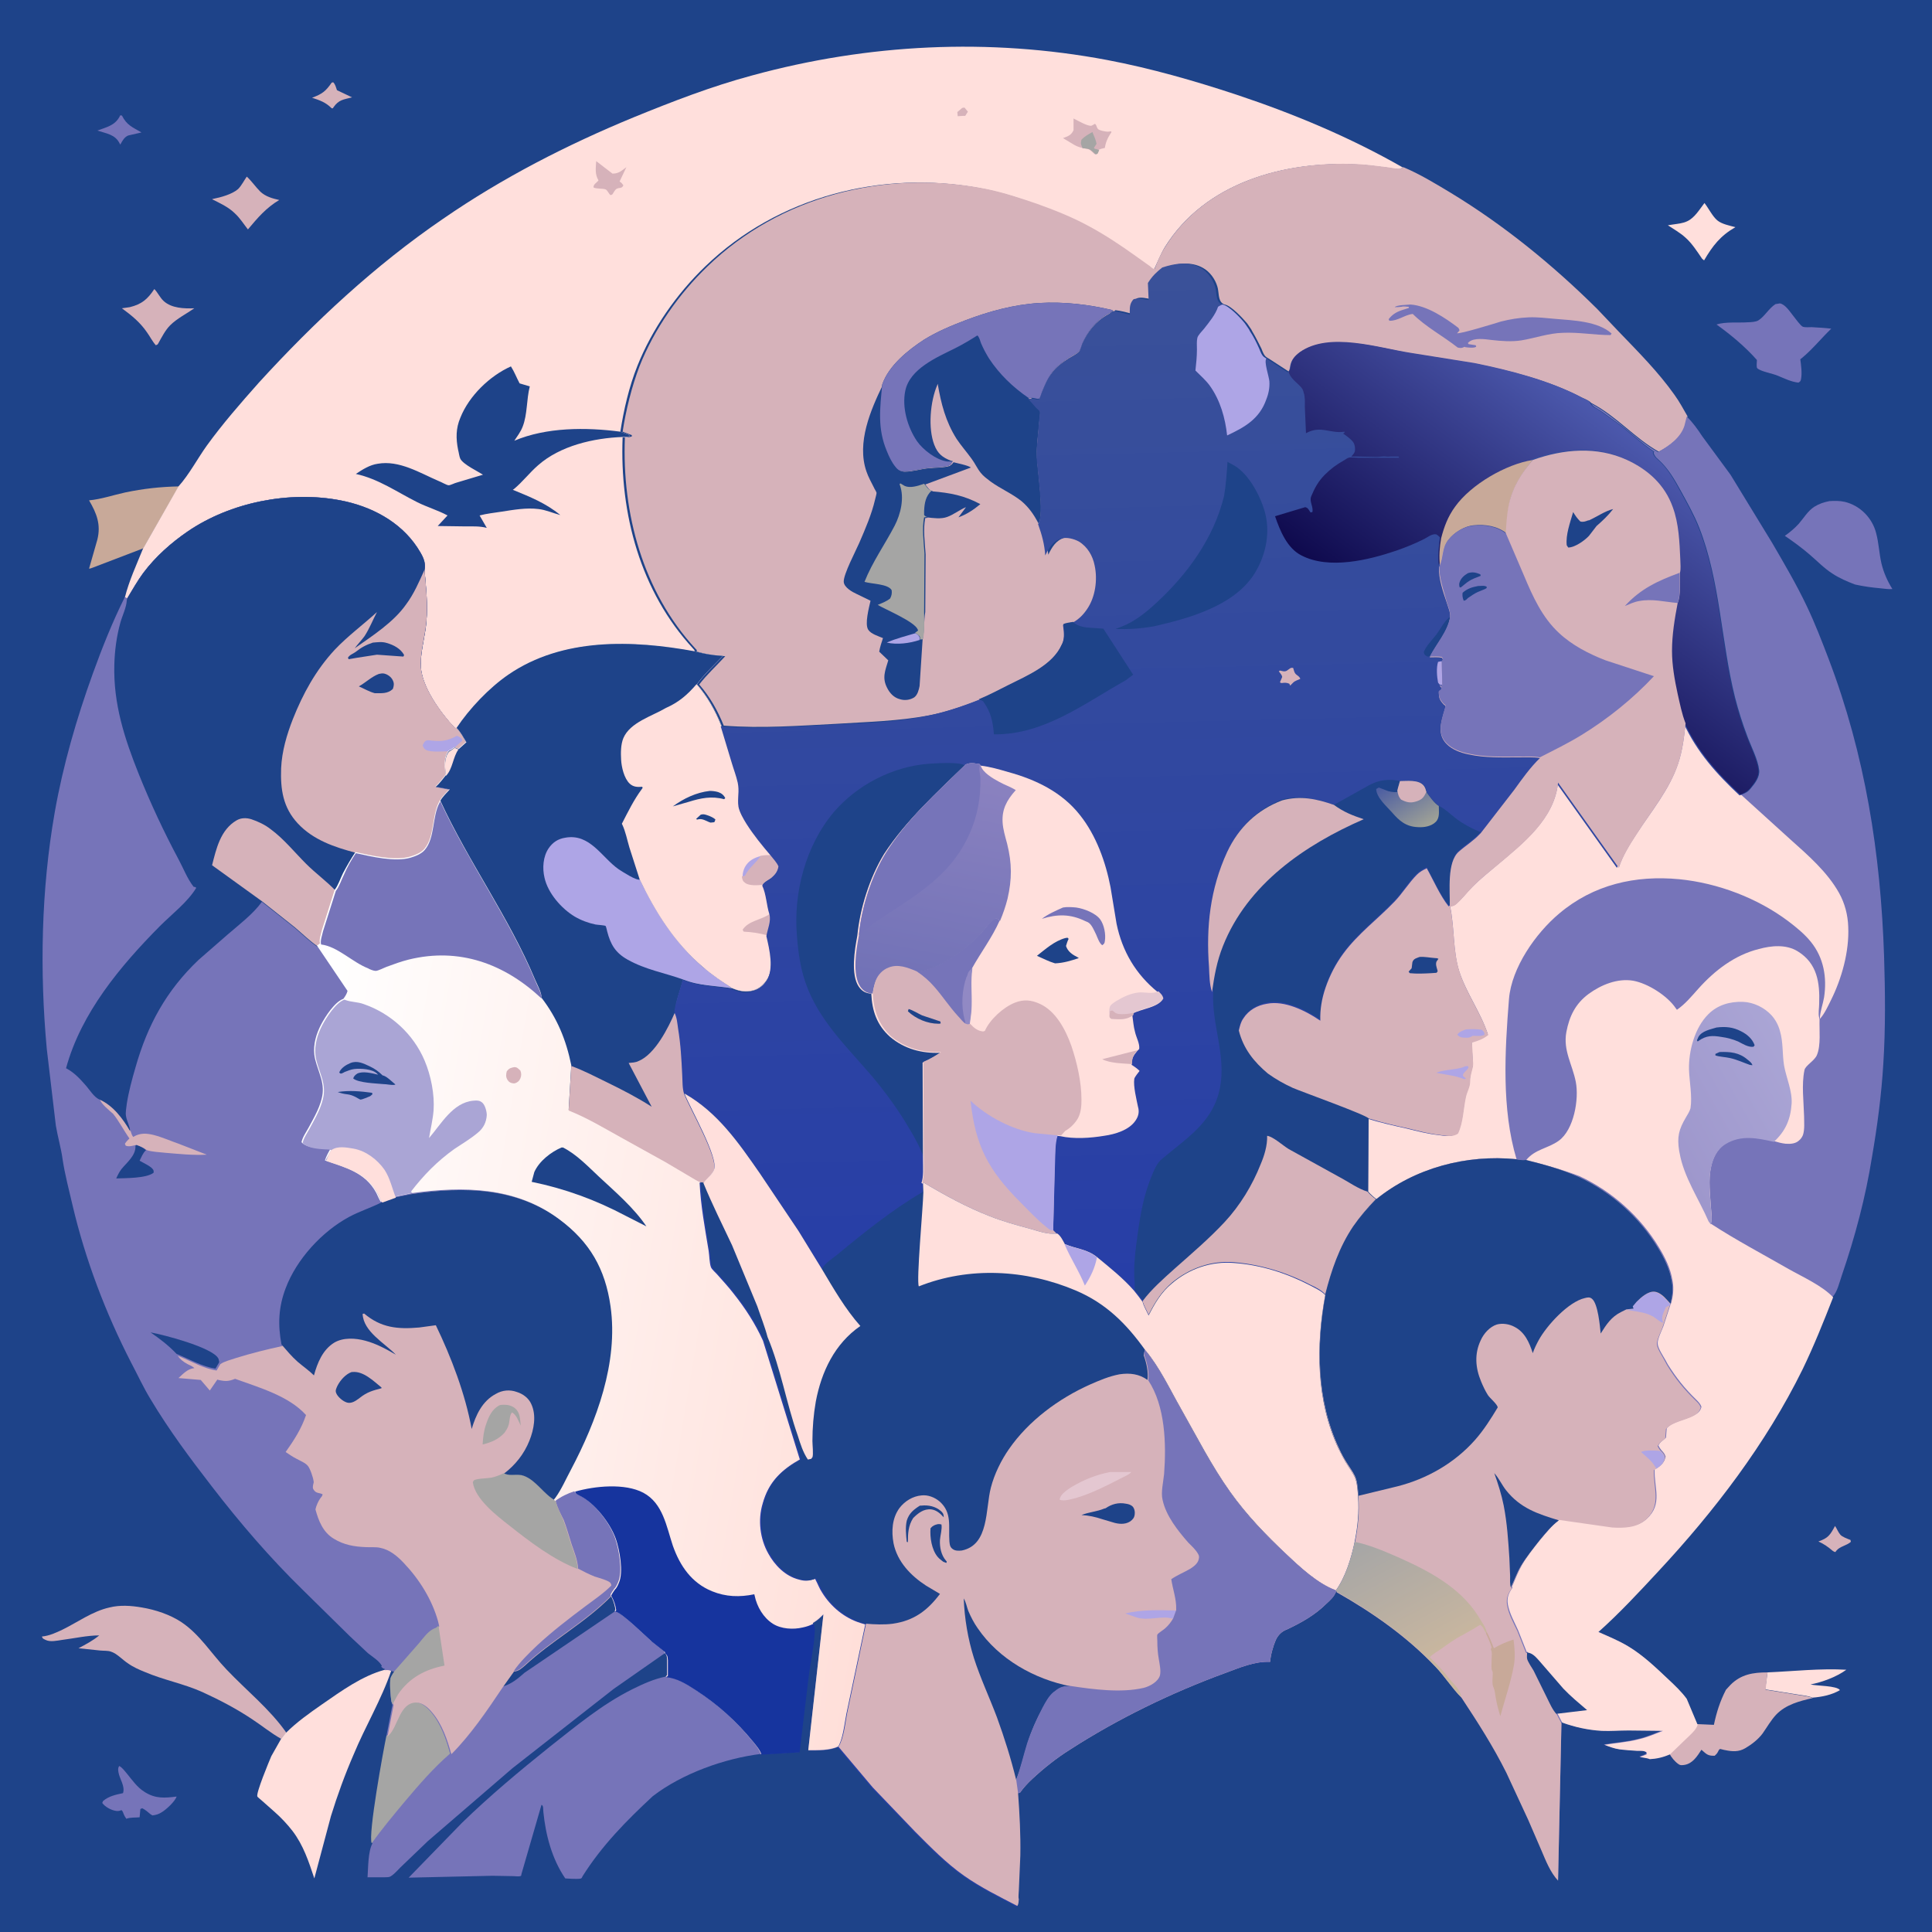 <?xml version="1.0" encoding="utf-8"?>
<!-- Generator: Adobe Illustrator 27.8.1, SVG Export Plug-In . SVG Version: 6.00 Build 0)  -->
<svg version="1.1" id="Calque_1" xmlns="http://www.w3.org/2000/svg" xmlns:xlink="http://www.w3.org/1999/xlink" x="0px" y="0px"
	 viewBox="0 0 512 512" style="enable-background:new 0 0 512 512;" xml:space="preserve">
<rect x="0" y="0" width="512" height="512" fill="#333333" stroke="none"/>
<style type="text/css">
	.st0{fill:#1E4389;}
	.st1{fill:#D6B2BA;}
	.st2{fill:#7674B9;}
	.st3{fill:#FFDFDC;}
	.st4{fill:#C8A999;}
	.st5{fill:#A5A5A4;}
	.st6{fill:#AEA5E6;}
	.st7{fill:url(#SVGID_1_);}
	.st8{fill:url(#SVGID_00000018930846529641156940000005870814807154619069_);}
	.st9{fill:url(#SVGID_00000129200751140915336080000005131271368379069583_);}
	.st10{fill:#AAA5D5;}
	.st11{fill:#16349E;}
	.st12{fill:url(#SVGID_00000099651462106464382530000009980690008435597971_);}
	.st13{fill:#AFA4E5;}
	.st14{fill:url(#SVGID_00000170980504471575580920000018377841580168786827_);}
	.st15{fill:url(#SVGID_00000112607062892070693810000005294196817057961389_);}
	.st16{fill:#E4C7D1;}
	.st17{fill:#9189C4;}
	.st18{fill:url(#SVGID_00000008829021844599406420000011281699471424809879_);}
</style>
<path class="st0" d="M427.5,512H0V0h512v512h-74.1H427.5z"/>
<path class="st1" d="M486.3,404.4c0.5,0.7,0.8,1.6,1.4,2.3c0.5,0.6,1.9,1.1,2.7,1.4l0.1,0.5c-1.1,1-2.9,1.2-3.8,2.3l-0.3,0.4
	c-0.3,0-0.5-0.2-0.7-0.3c-1.3-1.1-2.3-1.8-3.8-2.5C484.5,407.6,485,406.8,486.3,404.4z"/>
<path class="st1" d="M87.9,21.9l0.4-0.1c0.6,0.6,0.7,1.3,1,2.1l4,1.9c-2.3,0.6-3.5,0.6-4.9,2.6l-0.2,0.3l-0.3,0
	c-1.6-1.6-3.1-2.1-5.2-2.8C85.4,24.9,86.3,24.2,87.9,21.9z"/>
<path class="st2" d="M31.8,30.6l0.5,0c1.3,2.6,2.8,3.1,5.2,4.5L34,35.9c-1,0.4-1.5,1.3-2,2.2l-0.1,0.2l-0.1-0.1L31.7,38
	c-1.2-2.4-3.5-2.6-5.9-3.4c2.4-0.9,4.6-1.3,5.9-3.7L31.8,30.6z"/>
<path class="st1" d="M65.4,46.8c1.3,1.2,2.3,2.7,3.6,4c1.4,1.3,3.2,1.8,5,2.2c-3.5,2.1-5.7,4.7-8.3,7.8c-1.1-1.4-2.1-3-3.4-4.2
	c-1.7-1.7-3.9-2.7-6.1-3.8l0.3-0.1c2-0.4,5-1.2,6.6-2.6C64,49.2,64.7,47.8,65.4,46.8z"/>
<path class="st3" d="M451.7,53.8c1.1,1.4,2.1,3.5,3.4,4.6c1.2,1,3.3,1.4,4.8,1.8c-4,2.3-6,4.9-8.3,8.8l-0.5-0.4
	c-1.3-1.9-2.7-4.1-4.4-5.6c-1.4-1.3-3.2-2.3-4.7-3.3l1.3-0.2c1.3-0.2,2.7-0.3,3.9-0.9C449.1,57.7,450.4,55.5,451.7,53.8z"/>
<path class="st2" d="M33.5,482c-0.3-0.4-0.5-0.7-0.7-1.2c-0.2-0.5-0.2-0.7-0.6-1.1c-0.5,0.2-0.9,0.3-1.5,0.2
	c-1.3-0.2-2.9-1.1-3.6-2.1l0.2-0.5c1.5-1.3,3.4-1.7,5.3-2.1c0.6-1.9-0.9-3.7-1.2-5.5c-0.1-0.7-0.2-1.1,0.2-1.7
	c0.9,0.5,1.4,1.3,2.1,2.1c1.3,1.6,2.7,3.6,4.5,4.7l0.3,0.2c2.8,1.7,5.2,1.5,8.3,1.1c-0.4,1.3-2.8,3.5-4,4.2
	c-0.8,0.5-1.5,0.7-2.4,0.8l-0.5-0.3c-0.7-0.6-1.4-1.2-2.2-1.6l-0.5,0.2l-0.2,2.2C36,481.7,34.3,481.6,33.5,482z"/>
<path class="st1" d="M40.9,76.6c0.9,0.9,1.5,2.3,2.5,3.2c2.1,1.9,5.4,2,8.1,1.9c-2,1.4-4.6,2.7-6.4,4.5c-1.3,1.3-2.2,3.1-3.1,4.7
	c-0.3,0.5-0.1,0.3-0.7,0.6c-0.9-1-1.6-2.4-2.4-3.5c-1.8-2.6-4-4.4-6.6-6.3l2.1-0.3C37.6,80.6,39.1,79.3,40.9,76.6z"/>
<path class="st3" d="M468.4,443.2c6.9-0.3,14-1.1,20.9-0.7c-2.6,1.9-6.4,3.3-9.5,3.9c1.7,0.4,7,0.3,7.8,1.5c-2.2,1.3-4.8,1.8-7.3,2
	c-1.1-0.5-2.5-0.6-3.7-0.8l-8.8-1.4L468.4,443.2z"/>
<path class="st4" d="M23.6,132.6c3.2-0.3,6.4-1.4,9.6-2.1c4.8-1,9.3-1.5,14.2-1.6l-9.4,16.4l-13.6,5.2c-0.5,0.2-0.3,0.1-0.8,0.2
	l2.2-7.7C26.8,139,25.6,136,23.6,132.6z"/>
<path class="st2" d="M470.5,80.6c0.4-0.1,0.8-0.1,1.2-0.2c1.5,0.3,2.7,2.3,3.6,3.4c0.5,0.6,1.9,2.6,2.5,2.8c0.6,0.2,1.7,0.1,2.3,0.1
	c1.8,0.1,3.5,0.2,5.2,0.4c-2.6,2.5-5,5.5-7.8,7.8l-0.4,0.3c0.2,1.6,0.5,3.6,0.2,5.2c-0.1,0.6-0.2,0.7-0.7,1
	c-1.9-0.2-3.7-1.1-5.4-1.8c-1.3-0.6-4.5-1.1-5.5-2c-0.3-0.3-0.1-1.7-0.1-2.2c-3.1-3.5-6.8-6.6-10.7-9.4c2.4-0.8,5.9-0.4,8.4-0.6
	c0.7,0,2.1-0.1,2.7-0.5C467.7,83.8,468.7,81.8,470.5,80.6z"/>
<path class="st1" d="M457.4,447.8l1.2-1.3c2.8-2.8,6-3.3,9.8-3.3l-0.5,4.6l8.8,1.4c1.2,0.2,2.6,0.3,3.7,0.8
	c-3.5,0.8-7.1,1.7-9.7,4.4c-1.4,1.5-2.4,3.3-3.6,5c-1.2,1.6-2.9,2.9-4.6,3.9c-1.7,1-3.4,0.9-5.3,0.5c-0.2,0-1.2-0.3-1.3-0.3
	c-0.2,0-0.3,0.2-0.4,0.3l-0.2,0.4c-0.3,0.6-0.5,0.7-0.9,1.1c-1.2,0-1.8-0.1-2.7-0.9c-0.3-0.3-0.5-0.4-0.8-0.7
	c-1.1,1.7-2.3,3.6-4.4,4c-0.6,0.1-1.2,0.2-1.7-0.2c-0.9-0.6-1.9-1.8-2.4-2.8l5.2-5c0.9-0.9,1.8-1.6,2.1-2.8l4.5,0.2
	C454.9,453.8,455.8,450.9,457.4,447.8z"/>
<path class="st2" d="M484.8,132.8c1.3-0.1,2.8-0.1,4.1,0.2c4.1,1,7.3,4.3,8.3,8.3c0.7,2.6,0.8,5.4,1.4,8c0.6,2.5,1.6,4.7,2.9,6.8
	c-1,0.1-2.2-0.1-3.2-0.2c-2.3-0.2-4.4-0.5-6.7-1c-2.1-0.8-4.2-1.7-6-2.9c-2.2-1.4-4.1-3.4-6.1-5.1c-2.1-1.8-4.3-3.4-6.5-4.9
	c1.3-0.9,2.6-2,3.7-3.2c1.3-1.5,2.4-3.4,4.1-4.5C482.1,133.5,483.3,133.1,484.8,132.8z"/>
<path class="st1" d="M74.5,460.8c-2.7-1.5-5.1-3.5-7.7-5.2c-4.2-2.8-8.6-5.1-13.2-7.2c-4.9-2.2-10.3-3.2-15.2-5.3
	c-1.5-0.6-3.1-1.3-4.5-2.3c-1.4-0.9-2.9-2.6-4.5-3.1c-0.8-0.3-2-0.2-2.9-0.3l-5.7-0.6c1.9-1,3.8-2,5.5-3.4c-3.2,0-6.7,0.8-9.9,1.2
	c-1.3,0.2-3.1,0.6-4.3,0c-0.6-0.3-0.8-0.3-1-0.9c2-0.2,3.7-1,5.4-1.8c4.1-2,8-4.9,12.5-5.9c2.8-0.7,5.7-0.5,8.6,0
	c3.6,0.6,7.5,1.9,10.5,3.9c4.9,3.3,7.8,8.2,11.9,12.5c5.3,5.6,11.5,10.5,15.9,16.8L74.5,460.8z"/>
<path class="st3" d="M102,442.5c0.6,0,1.1-0.1,1.7,0.2c-2.6,7.7-6.9,14.8-10,22.3c-2.3,5.3-4.3,10.8-6,16.3l-4.4,16.5
	c-1.5-4.5-2.9-8.8-5.8-12.6c-1.4-1.8-3-3.5-4.7-5l-3.5-3.1c-0.2-0.2-1-0.8-1.1-1c-0.4-0.9,3.1-9.3,3.7-10.7l2.6-4.6l1.2-1.5
	c2.9-2.9,6.3-5.3,9.6-7.6C90.5,448.1,96,444.1,102,442.5z"/>
<path class="st2" d="M161.9,422.8c0.7,1.2,1,2.5,1.3,3.8L163,427c1.5,0.1,8.2,6.6,9.7,8l3.4,2.7l0.1,0.4l-13.6,9.5l-26.8,21
	l-22.4,19.3l-7.3,7c-0.7,0.7-2,2.2-2.9,2.5c-0.4,0.1-1.2,0.1-1.6,0.1l-4.2,0c0.2-2.6,0.1-6.7,1.3-9c-1-2.2,3.1-24.7,3.9-28.4
	l0.3-0.3c2.5-2.3,2.9-8.9,7.4-8.7c1.6,0.1,3.1,1.4,4.1,2.6c2.6,3,4.1,7.3,5.1,11.1c5.3-5.1,9.5-11.6,13.6-17.7l3-4.2
	c1.5-0.2,1.8-0.7,2.9-1.6C146.1,434.6,155,429.9,161.9,422.8z"/>
<path class="st0" d="M161.9,422.8c0.7,1.2,1,2.5,1.3,3.8L163,427L139,443.3c-1.8,1.6-3.6,3.1-6,3.7l3-4.2c1.5-0.2,1.8-0.7,2.9-1.6
	C146.1,434.6,155,429.9,161.9,422.8z"/>
<path class="st5" d="M102.4,460l0.3-0.3c2.5-2.3,2.9-8.9,7.4-8.7c1.6,0.1,3.1,1.4,4.1,2.6c2.6,3,4.1,7.3,5.1,11.1
	c-4.4,3.8-8.2,8.2-12,12.7c-3,3.6-6.1,7.3-8.8,11.1C97.5,486.2,101.6,463.8,102.4,460z"/>
<path class="st2" d="M176.5,444.3c2.8,0.3,5.3,1.8,7.6,3.3c5.9,3.8,10.9,8.4,15.4,13.8c0.8,1,1.8,2.1,2.2,3.4
	c-9.7,1.2-20.9,5.2-28.7,11.2c-7,6.5-13.5,13.1-18.6,21.2c-0.1,0.2-0.2,0.5-0.4,0.6c-0.5,0.2-1.9,0.1-2.5,0.1l-1.7-0.1
	c-3.5-5.1-5.2-11.5-5.8-17.6c-0.1-0.6,0.1-1.7-0.5-1.9l-5.3,18.3l-0.1,0.5c-0.5,0.3-1.4,0.1-1.9,0.1l-5.7-0.1l-22.2,0.5l14.1-14.5
	c7.4-7.2,15.2-13.7,23.3-20.2c7-5.5,13.8-11.2,21.8-15.2C170.3,446.3,173.4,444.9,176.5,444.3z"/>
<path class="st3" d="M47.3,128.9c2.8-3.1,5-7.3,7.5-10.8c4.2-5.8,9-11.3,13.8-16.7C83.3,85.3,99.4,70.3,117.4,58
	c15.8-10.9,32.8-19.6,50.5-26.9c10.3-4.2,20.6-8.2,31.4-11.1c30.7-8.4,62.8-10,94.1-4.1c11.6,2.2,23.1,5.5,34.3,9.2
	c15.3,5.1,30.1,11.3,44.1,19.3c-0.3,0.1-0.7,0.4-0.9,0.4c-1,0.1-2.5-0.3-3.5-0.4c-2.6-0.3-5.2-0.7-7.8-0.8
	c-19.1-1-40.2,4.7-50.9,21.9c-1.1,1.8-1.9,3.9-2.8,5.8c-0.2,0-0.5,0-0.7,0c-0.3-0.1-0.8-0.6-1.1-0.8l-3.8-2.7
	c-3.9-2.8-8.1-5.6-12.4-7.9c-4.4-2.4-9-4.2-13.7-5.9c-4.7-1.7-9.5-3.2-14.4-4.1c-26-4.9-53.6,2.1-72.9,20.7
	c-7.6,7.3-14.1,16.6-18,26.4c-2.2,5.5-3.6,11.6-4.5,17.4l2.4,0.9l0.1,0.3c-0.6,0.3-1.2,0.3-1.9,0.3c-0.8,20.2,4.7,40.9,18.7,56
	c0.4,0.5,0.3,0.2,0.4,0.8c-16.4-3.1-35-3.7-49.4,6.2c-5,3.5-10.2,9-13.7,14.1l-0.5-0.1c-3.7-3.9-9.1-11.2-9-16.9
	c0-3.7,1.2-7.6,1.5-11.3c0.4-4.6-0.1-9-0.5-13.6c0.5-2.3-0.7-4.1-1.9-6c-4.6-6.9-12.4-10.9-20.4-12.5c-13.5-2.6-29.1,0.5-40.4,8.2
	c-4.4,3-8.6,6.8-11.8,11c-1.6,2.1-2.9,4.5-4.3,6.8l-0.6-0.3c1.1-4.4,3.1-8.7,4.8-12.9L47.3,128.9z"/>
<path class="st1" d="M255,28.6l0.6-0.1l0.9,1.1l-0.7,1.1l-0.5,0l-1.5,0.1l-0.1-1.1L255,28.6z"/>
<path class="st1" d="M164.2,48.1c0.5,0.3,0.7,0.6,1,1c-0.4,1-1.1,0.5-1.9,1c-0.3,0.2-0.8,1.1-1,1.4c-0.2,0.1-0.3,0.2-0.5,0.2
	c-0.4-0.2-0.8-1.3-1.3-1.5c-0.7-0.3-2.3-0.1-3.2-0.5c-0.1-0.9,0.8-1.2,1.3-1.9c-1-1.7-0.7-3.2-0.6-5.1l4.3,3.3l0.2,0
	c1.5,0,2.4-0.9,3.5-1.7L164.2,48.1z"/>
<path class="st1" d="M284.5,34.5l0-3.1c1,0.5,3.9,2.2,4.8,1.9l0.9-0.5c0.5,0.5,0.3,0.7,0.7,1.3c0.3,0.5,2.2,0.8,2.7,0.8l0.9-0.1
	c0,0.4,0.1,0.2-0.2,0.6c-0.8,1.2-1.3,2.4-1.5,3.8c-0.4,0.1-1.5,0.3-1.7,0.6l-0.4,0.9c-0.2,0.1-0.3,0.2-0.5,0.2c-0.1,0-1.1-1-1.3-1.1
	c-0.5-0.4-1.2-0.4-1.8-0.5l-0.3-0.1c-0.8-0.2-1.4-0.4-2.1-0.8l-3-1.8C283.1,36.1,283.9,35.8,284.5,34.5z"/>
<path class="st5" d="M286.9,39.3c-0.4-1-0.6-1.2-0.3-2.3c0.9-0.9,1.8-1.4,2.9-2c0.4,1,0.9,2,1.1,3.1l-0.7,1.1
	c0.4,0.4,0.2,0.2,0.6,0.3c0.4,0.1,0.3,0.1,0.8,0.3l-0.4,0.9c-0.2,0.1-0.3,0.2-0.5,0.2c-0.1,0-1.1-1-1.3-1.1
	c-0.5-0.4-1.2-0.4-1.8-0.5L286.9,39.3z"/>
<path class="st0" d="M165,115.8c-7.7,0.3-16.5,2.3-22.4,7.5c-2.3,2-4.1,4.4-6.4,6.3l-0.3,0.2c4.6,1.9,8.7,3.5,12.6,6.7
	c-1.9-0.5-3.9-1.4-5.8-1.6c-3.2-0.4-6.6,0.2-9.8,0.7c-1.9,0.3-3.9,0.5-5.8,1l1.9,3.3c-1.8-0.5-3.8-0.4-5.7-0.4l-7.3-0.1l2.6-2.8
	c-2.6-1.4-5.4-2.2-8-3.5c-5.4-2.7-10.3-6.2-16.3-7.5c1.8-1.2,3.7-2.4,5.8-2.7c5.7-1,11.1,2.4,16.2,4.6c0.6,0.2,2.1,1.1,2.6,1.1
	c0.5,0,1.6-0.6,2.1-0.7l7-2.1c-1.4-0.9-5.2-2.7-6-4.2c-0.3-0.6-0.4-1.7-0.6-2.4c-0.6-3-0.6-5.7,0.6-8.5c2.3-5.8,7.8-11.1,13.4-13.6
	c0.9,1.4,1.5,3,2.3,4.5l2.7,0.8c-0.9,3.5-0.6,7.4-1.9,10.7c-0.5,1.3-1.4,2.5-2.2,3.7c8.5-3.6,19-3.6,28.1-2.4l2.4,0.9l0.1,0.3
	C166.2,115.8,165.6,115.8,165,115.8z"/>
<path class="st1" d="M306,71.2c0.8-2,1.6-4,2.8-5.8c10.7-17.2,31.8-22.8,50.9-21.9c2.6,0.1,5.2,0.5,7.8,0.8c1,0.1,2.5,0.5,3.5,0.4
	c0.3,0,0.7-0.3,0.9-0.4c4.3,1.8,8.4,4.3,12.4,6.7c14.2,8.6,27.2,19.2,39,30.9l5.7,6c5.1,5.3,10.5,10.7,14.8,16.8
	c1.3,1.8,2.3,3.7,3.4,5.6l-0.6,2.4c-1,3.3-4.1,5.5-7,7c-6.3-3.5-11.2-9.4-17.7-12.8l-0.2-0.1c-0.5-0.6-1.7-1.1-2.4-1.4
	c-8.5-4.5-18.9-7.1-28.2-9l-16.9-2.7c-8.6-1.4-21.5-5.7-29.3-0.2c-1.3,0.9-2.1,1.9-2.4,3.5c-0.1,0.5-0.1,0.9-0.4,1.4l-0.2,0.3
	l-5.7-3.7l-0.2-0.1l-0.3-0.2c-0.7-0.4-1.1-1.5-1.4-2.3c-0.8-1.6-1.6-3.2-2.5-4.7l-0.2-0.4l-1.1-1.6c-1.1-1.3-4.3-4.8-6-5l-0.4-0.2
	c-1.4-0.9-1-3.1-1.5-4.6c-0.6-2-2-3.9-3.8-4.9c-3.2-1.8-6.9-1.2-10.2-0.1c-1.6,1.2-2.7,2.2-3.6,3.9l0.2,4.5c-1.2-0.2-2.9-0.7-4-0.2
	c-0.9,1-1.1,1.9-1,3.2l0,0.9c-1.5-0.4-3-0.8-4.6-1l-0.3,0.3c-0.3,0.3-0.6,0.5-1,0.7c-3.1,1.7-5.3,4.5-6.7,7.7
	c-0.2,0.5-0.5,1.7-0.8,2c-0.6,0.7-1.9,1.3-2.7,1.8c-1.7,1.1-3.4,2.4-4.6,4c-1.1,1.5-1.8,3.1-2.5,4.8c-0.2,0.5-0.5,1.7-0.8,2
	c-0.1,0.1-0.3,0.1-0.5,0.2l-0.5-0.1c-0.7-0.2-1.3-0.2-2-0.2l2.2,2.5c0.2,0.2,0.8,0.7,0.9,0.9c0.2,0.6-0.1,2.5-0.2,3.2
	c-0.2,2.9-0.7,5.8-0.6,8.7c0,3.2,2.1,15.7,0.4,18c1,2.8,1.6,5.3,1.9,8.3c1-2,2-3.8,4.3-4.5c1.4-0.4,3.3,0,4.6,0.8
	c2.3,1.4,3.7,3.8,4.2,6.4c0.8,3.7,0.2,8.3-2,11.5c-1,1.5-2.3,2.7-3.8,3.6c-0.8,0.1-1.8,0.2-2.6,0.6c0.2,1.7,0.6,3.4-0.2,5l-0.2,0.4
	c-2.5,5.4-9.1,8.2-14.1,10.7c-2.6,1.3-5.2,2.7-7.9,3.8c-4.5,1.7-9.2,3.4-14,4.3c-7.9,1.5-16.1,1.7-24.1,2.2
	c-9.9,0.5-20.2,1.3-30.2,0.5c-1.6-4-3.7-7.7-6.5-10.9c2-2.6,4.6-5,6.9-7.5c-2.5-0.1-5-0.5-7.5-1.2c-0.1-0.6,0-0.4-0.4-0.8
	c-13.9-15.1-19.5-35.8-18.7-56c0.7,0,1.3,0,1.9-0.3l-0.1-0.3l-2.4-0.9c0.9-5.8,2.4-11.9,4.5-17.4c3.9-9.8,10.4-19.1,18-26.4
	c19.2-18.6,46.9-25.6,72.9-20.7c4.9,0.9,9.7,2.5,14.4,4.1c4.7,1.7,9.3,3.5,13.7,5.9c4.3,2.3,8.5,5.1,12.4,7.9l3.8,2.7
	c0.2,0.2,0.8,0.7,1.1,0.8C305.5,71.2,305.7,71.2,306,71.2z"/>
<path class="st0" d="M246.9,130.2c4.9,0.4,8.6,1.1,12.9,3.4c-1.8,1.5-3.6,2.7-5.8,3.5l2-2.7c-1.7,0.7-3.3,2-5,2.6
	c-1.6,0.6-3.7,0.3-5.4,0.1c-0.6-0.3-0.3-0.1-0.8-0.5l0-1.1C245,133.5,245.3,131.6,246.9,130.2z"/>
<path class="st2" d="M373.8,80.7c4.4,0.3,9.3,3.6,12.7,6.2l0.3,0.6c-0.2,0.3-0.4,0.6-0.7,0.8c0.7,0.3,10.1-2.6,11.7-3.1
	c2.4-0.6,4.8-1,7.3-1.1c2.3-0.1,4.7,0.2,7,0.4c4.7,0.4,11.4,0.6,15,3.9l-0.3,0.4c-4.2,0-8.4-0.8-12.7-0.6c-3.7,0.1-7.3,1.4-10.9,2
	c-2.6,0.4-5.3,0.2-7.9-0.1c-1.7-0.2-4.7-0.7-6.1,0.6l-0.2,0.2l0.2,0.3l1.9,0.3l0.1,0.4c-0.6,0.4-2.2,0.2-2.9,0.1l-0.2-0.1l-0.4,0.2
	c-0.5,0.2-0.9,0.1-1.4,0c-3.8-3-8.5-5.5-11.9-8.9c-2.1,0.2-4,1.9-6.2,1.8l-0.2-0.4c0.9-1.2,2-1.9,3.5-2.4l1.9-0.6l-0.1-0.3
	c-0.6,0-1.2-0.2-1.9,0c-0.6,0.1-1.2,0.1-1.8,0.1C370.2,80.8,372.9,80.8,373.8,80.7z"/>
<path class="st0" d="M244.5,169.5l-0.8,12.3c-0.2,1-0.5,2.3-1.4,3c-1.1,0.7-2.5,0.9-3.8,0.5c-1.6-0.4-2.7-1.6-3.4-3
	c-1.4-2.7-0.5-4.6,0.3-7.3l-2.4-2.3c0.2-1.2,0.6-2.4,1-3.6c-1.2-0.5-3.2-1.1-3.9-2.2c-1-1.5,0.2-5.9,0.6-7.7l-3.7-1.8
	c-1.1-0.5-3.3-1.7-3.4-3.2c-0.1-2,3.2-8.2,4.1-10.3c1.6-3.7,3.3-7.6,4.2-11.5c0.1-0.4,0.4-1.5,0.4-1.8c-0.1-0.4-0.6-1.1-0.7-1.4
	c-0.7-1.4-1.5-2.8-2-4.3c-2.6-7.6,1.1-16.2,4.4-23c-0.7,6.4-1.3,11.6,1.2,17.7c0.6,1.4,1.3,3,2.3,4.2c0.7,0.8,1.3,1.2,2.3,1.2
	c2,0,4.2-0.7,6.2-0.9c1.7-0.2,4-0.1,5.6-0.6c0.1,0,0.5-0.4,0.6-0.4l0.5-0.6c1.1,0.3,3.8,0.8,4.6,1.4l-12.1,4.5
	c0.6,0.7,1.1,1.6,2,1.8c-1.6,1.5-1.9,3.3-2,5.4l0,1.1c0.5,0.4,0.2,0.3,0.8,0.5l-0.8,0.1c-0.6,2.9-0.1,6.6,0.1,9.6l-0.1,15.3
	C244.8,164.5,245,167.2,244.5,169.5z"/>
<path class="st6" d="M243.7,169.6c-2.7,0.9-5.9,1.3-8.7,0.7c2.4-1.1,5-1.7,7.6-2.5c0.5,0.3,0.9,0.5,1.1,1.1
	C243.7,169.1,243.7,169.4,243.7,169.6z"/>
<path class="st5" d="M242.5,167.7l0.8-0.6l-0.1-0.3c-0.9-2.1-8.4-5.2-10.6-6.5c1.2-0.5,2.3-0.9,3.3-1.7c0.4-0.8,0.5-1.3,0.4-2.2
	c-1-1.7-5.2-1.6-7.2-2.2c2.1-5.3,5.4-9.9,8-14.9c1.6-3.1,2.6-7.3,1.4-10.7l-0.1-0.3l0.2-0.2l1.2,0.7c1.4,0.6,3.4,0,4.8-0.5l0.3-0.1
	c0.6,0.7,1.1,1.6,2,1.8c-1.6,1.5-1.9,3.3-2,5.4l0,1.1c0.5,0.4,0.2,0.3,0.8,0.5l-0.8,0.1c-0.6,2.9-0.1,6.6,0.1,9.6l-0.1,15.3
	c0,2.3,0.2,5.1-0.3,7.4l-0.8,0.1c0-0.2,0-0.5,0-0.7C243.5,168.2,243,168.1,242.5,167.7z"/>
<path class="st0" d="M233.8,101.9c1.7-5,6.8-9.1,11.1-11.9c3.4-2.1,7.2-3.7,10.9-5.1c6.3-2.4,12.9-4.2,19.6-4.6
	c6.5-0.4,13.2,0.4,19.5,1.9l-0.3,0.3c-0.3,0.3-0.6,0.5-1,0.7c-3.1,1.7-5.3,4.5-6.7,7.7c-0.2,0.5-0.5,1.7-0.8,2
	c-0.6,0.7-1.9,1.3-2.7,1.8c-1.7,1.1-3.4,2.4-4.6,4c-1.1,1.5-1.8,3.1-2.5,4.8c-0.2,0.5-0.5,1.7-0.8,2c-0.1,0.1-0.3,0.1-0.5,0.2
	l-0.5-0.1c-0.7-0.2-1.3-0.2-2-0.2l2.2,2.5c0.2,0.2,0.8,0.7,0.9,0.9c0.2,0.6-0.1,2.5-0.2,3.2c-0.2,2.9-0.7,5.8-0.6,8.7
	c0,3.2,2.1,15.7,0.4,18c-1.2-2.3-2.5-4.2-4.5-5.9c-2.5-2-5.6-3.3-8.2-5.2c-0.9-0.7-1.9-1.4-2.6-2.3c-0.9-1.1-1.5-2.5-2.4-3.7
	c-1.3-1.8-2.8-3.5-4-5.3c-2.9-4.6-4.1-9.3-5-14.6l-0.1,0.3c-1.9,4.4-2.5,11.5-0.8,15.9c0.9,2.3,2.1,3.3,4.4,4.2l0.5,0.1L252,123
	c0,0-0.5,0.4-0.6,0.4c-1.6,0.5-3.9,0.4-5.6,0.6c-2,0.3-4.2,0.9-6.2,0.9c-1.1,0-1.7-0.4-2.3-1.2c-1-1.2-1.7-2.7-2.3-4.2
	C232.5,113.5,233.2,108.3,233.8,101.9z"/>
<path class="st2" d="M233.8,101.9c1.7-5,6.8-9.1,11.1-11.9c3.4-2.1,7.2-3.7,10.9-5.1c6.3-2.4,12.9-4.2,19.6-4.6
	c6.5-0.4,13.2,0.4,19.5,1.9l-0.3,0.3c-0.3,0.3-0.6,0.5-1,0.7c-3.1,1.7-5.3,4.5-6.7,7.7c-0.2,0.5-0.5,1.7-0.8,2
	c-0.6,0.7-1.9,1.3-2.7,1.8c-1.7,1.1-3.4,2.4-4.6,4c-1.1,1.5-1.8,3.1-2.5,4.8c-0.2,0.5-0.5,1.7-0.8,2c-0.1,0.1-0.3,0.1-0.5,0.2
	l-0.5-0.1c-0.7-0.2-1.3-0.2-2-0.2c-4.1-2.8-7.7-6.3-10.4-10.4c-0.8-1.3-1.5-2.6-2.1-4c-0.2-0.5-0.5-1.8-1-2.1
	c-1.9,1.2-3.9,2.4-5.9,3.4c-4.8,2.4-12,5.4-13.2,11.3c-0.9,4.4,0.6,9.6,3.1,13.3c1.6,2.3,5.1,5,8,5.4c0.3,0,0.6,0,0.9,0l0.5,0.1
	L252,123c0,0-0.5,0.4-0.6,0.4c-1.6,0.5-3.9,0.4-5.6,0.6c-2,0.3-4.2,0.9-6.2,0.9c-1.1,0-1.7-0.4-2.3-1.2c-1-1.2-1.7-2.7-2.3-4.2
	C232.5,113.5,233.2,108.3,233.8,101.9z"/>
<path class="st2" d="M421.5,106.9l0.2,0.1c6.5,3.4,11.4,9.3,17.7,12.8c2.9-1.6,6-3.8,7-7l0.6-2.4c1.5,1.4,3,3.5,4.1,5.2l7.5,10.2
	l11,18c3.2,5.5,6.5,11.1,9.2,16.8c2.2,4.6,4,9.3,5.8,14c9.7,25.5,13.8,51.6,14.7,78.8c0.3,9.5,0.4,19.1-0.2,28.5
	c-0.5,8.3-1.6,16.6-3,24.7c-1.7,10.7-4.5,21.2-8,31.4c-0.6,1.7-1.2,4.5-2.5,5.7c-2.5,6.4-5.1,12.9-8.1,19.1
	c-9.7,19.7-23.3,37.5-38.2,53.5c-5.1,5.5-10.3,11.1-15.9,16.1c2.7,1.2,5.4,2.3,7.9,3.8c4,2.4,7.3,5.6,10.7,8.8
	c1.7,1.6,3.4,3.2,4.8,5.1l2.9,6.9c-0.4,1.2-1.3,2-2.1,2.8l-5.2,5c-1.8,0.8-3.5,1.2-5.4,1.3c-0.5-0.3-2-0.4-2.6-0.6
	c0.6-0.2,1.2-0.4,1.8-0.7l0-0.5c-0.7-0.5-1.6-0.4-2.5-0.4c-1.5-0.1-3.1-0.2-4.7-0.4c-1.4-0.2-2.7-0.7-4-1.2c3-0.5,6.2-0.7,9.2-1.5
	c2.2-0.5,4.2-1.4,6.3-2.2l-9.1-0.1c-2.4,0-4.8,0.2-7.1,0.1c-3.6-0.2-7.2-1-10.5-2.2l-0.9,41.7c-2.1-2.3-3.2-5.2-4.4-8l-3.5-8.1
	l-5.8-12.5c-3.5-7-7.6-13.4-11.9-19.9c-2.5-2.5-4.4-5.6-6.9-8.2c-7.6-8-16.6-14.3-26.1-19.7l-0.2-0.3c2.7-3.6,4.1-8.5,5-12.9
	c0.8-4.1,1.2-7.9,0.9-12c-0.1-1.4-0.2-3.1-0.6-4.4c-0.4-1.3-1.3-2.5-2-3.6c-1-1.5-1.9-3.1-2.6-4.7c-5.9-12.6-6-27.3-3.5-40.7
	c1.6-6.4,3.7-12.5,7.4-18c1.8-2.6,3.9-4.9,6-7.2c-0.8-0.6-1.5-1.3-2.2-2l0.1-19.7c3.5,1.1,7.1,1.9,10.7,2.7c2.7,0.6,5.5,1.3,8.3,1.7
	c1.5,0.2,3.4,0.6,4.7-0.4c1.4-2.9,1.4-6.6,2.1-9.7c0.3-1.3,1.1-2.6,1.1-4c0-1.1,0.3-2.3,0.6-3.4c0.2-0.5,0.3-0.8,0.2-1.4l-0.3-5.6
	c1.7-0.5,2.9-0.9,4.3-2c-1.9-5.8-5.7-10.9-7.6-16.7c-1.8-5.5-1.3-11.6-2.5-17.3c0.5-0.1,1-0.2,1.4-0.5c1.6-1.3,3-3.2,4.5-4.7
	c2.1-2.1,4.4-3.9,6.6-5.8c6.9-5.8,15.2-12.3,16.1-21.9l16.1,22.6c1-3.1,2.9-6.2,4.7-8.9c3.9-6,8.7-11.7,11-18.6
	c1.2-3.5,1.6-7.1,2-10.8c3.5,7.6,8.8,13.4,14.8,19.1l0.5-0.2c0.9-0.3,1.5-0.7,2.1-1.5c1.1-1.3,2.4-3,2.2-4.8
	c-0.3-2.8-2.1-6.2-3.1-8.9c-1.3-3.4-2.4-6.9-3.3-10.4c-3.7-14.8-3.9-30.8-9.5-45c-1.3-3.3-3.1-6.5-4.8-9.6c-1.7-3.1-3.4-6.1-6.1-8.5
	c-0.6-0.5-0.9-0.9-1.2-1.7l0.2-0.3c-3.6-2.4-6.6-5.4-10.1-7.9l-4.2-3c-0.8-0.5-1.9-1-2.4-1.8L421.5,106.9z"/>
<path class="st3" d="M384.3,240.2c0.5-0.1,1-0.2,1.4-0.5c1.6-1.3,3-3.2,4.5-4.7c2.1-2.1,4.4-3.9,6.6-5.8
	c6.9-5.8,15.2-12.3,16.1-21.9l16.1,22.6c1-3.1,2.9-6.2,4.7-8.9c3.9-6,8.7-11.7,11-18.6c1.2-3.5,1.6-7.1,2-10.8
	c3.5,7.6,8.8,13.4,14.8,19.1l12.9,11.7c4.7,4.2,9.9,8.7,13,14.3c1.5,2.7,2.3,5.8,2.4,8.9c0.3,6.5-1.7,13.7-4.6,19.5
	c-0.8,1.6-1.6,3.4-2.8,4.8l-0.1,0.1l0-0.4c0.1-1.7,0.8-3.5,1.1-5.3c0.8-5.3-0.1-10.5-3.5-14.7c-1.7-2.1-3.8-3.8-5.9-5.4
	c-8.2-6.2-18.8-10.2-29-11.2c-11.6-1.1-22.7,1.4-31.8,9.1c-6.2,5.2-12.6,14.3-13.3,22.6c-1.1,13.8-2,29.2,2,42.5
	c-13.2-1.3-26.8,2.3-37.2,10.7c-0.8-0.6-1.5-1.3-2.2-2l0.1-19.7c3.5,1.1,7.1,1.9,10.7,2.7c2.7,0.6,5.5,1.3,8.3,1.7
	c1.5,0.2,3.4,0.6,4.7-0.4c1.4-2.9,1.4-6.6,2.1-9.7c0.3-1.3,1.1-2.6,1.1-4c0-1.1,0.3-2.3,0.6-3.4c0.2-0.5,0.3-0.8,0.2-1.4l-0.3-5.6
	c1.7-0.5,2.9-0.9,4.3-2c-1.9-5.8-5.7-10.9-7.6-16.7C385,252,385.5,245.9,384.3,240.2z"/>
<path class="st3" d="M404.4,307.5c2.4-3,5.8-3.1,8.7-5.2c4-2.9,5.4-11,4.5-15.6c-0.9-4.6-3.4-8.3-2.5-13.2c0.8-4.2,2.4-7.5,5.9-10.1
	c3.3-2.4,7.6-4.2,11.8-3.5c3.9,0.7,9.1,4,11.3,7.3l0.3,0.4c2.2-1.5,3.9-3.6,5.7-5.6c4.3-4.8,9.6-8.9,16-10.5
	c3.3-0.9,7.2-1.3,10.3,0.6c5.2,3.2,5.9,8.3,5.7,13.9c0,1.1-0.3,2.6,0,3.7l0.1,0.4c-0.1,2.9,0.4,6.9-0.7,9.5c-0.6,1.5-3.1,2.8-3.3,4
	c-0.8,3.8-0.2,8.3-0.1,12.2c0,1.5,0.2,3.5-0.3,5c-0.2,0.5-0.6,1.1-1,1.4c-0.9,0.9-2.3,1-3.6,0.9c-1-0.1-2.1-0.4-3.1-0.7
	c-4.4-1-8.7-1.9-12.8,0.6c-2.3,1.4-3.4,3.9-3.9,6.4c-0.7,3.3-0.2,7.1,0,10.4c0.1,1.5,0.4,3,0,4.5c6.6,4.3,13.8,8.1,20.6,12
	c3.7,2.1,8.9,4.4,11.8,7.5c-2.5,6.4-5.1,12.9-8.1,19.1c-9.7,19.7-23.3,37.5-38.2,53.5c-5.1,5.5-10.3,11.1-15.9,16.1
	c2.7,1.2,5.4,2.3,7.9,3.8c4,2.4,7.3,5.6,10.7,8.8c1.7,1.6,3.4,3.2,4.8,5.1l2.9,6.9c-0.4,1.2-1.3,2-2.1,2.8l-5.2,5
	c-1.8,0.8-3.5,1.2-5.4,1.3c-0.5-0.3-2-0.4-2.6-0.6c0.6-0.2,1.2-0.4,1.8-0.7l0-0.5c-0.7-0.5-1.6-0.4-2.5-0.4
	c-1.5-0.1-3.1-0.2-4.7-0.4c-1.4-0.2-2.7-0.7-4-1.2c3-0.5,6.2-0.7,9.2-1.5c2.2-0.5,4.2-1.4,6.3-2.2l-9.1-0.1c-2.4,0-4.8,0.2-7.1,0.1
	c-3.6-0.2-7.2-1-10.5-2.2l-1.2-2.3c-1.2-1.3-2-3-2.7-4.6l-3.5-7.1c-0.4-0.8-1.5-2.3-1.7-3.1c-0.1-0.4,0-1.1,0-1.6l-0.3,0l-2.3-5.8
	c-1-2.2-2.3-4.5-2.7-6.8c-0.3-1.8,0.2-3,1.2-4.4l-0.1-0.3c0.8-1.9,1.6-3.9,2.6-5.7c1.4-2.4,3.2-4.7,5-6.9c1.6-1.9,3.1-3.8,5.1-5.3
	l14,2c3.1,0.2,6.6,0.1,9-2.1c4.3-3.9,1.9-8.2,2.1-13.1l0.7-0.4c1.2-0.8,1.9-1.5,2.2-3c-0.3-0.9-0.6-1.1-1.2-1.8
	c-0.3-0.4-0.5-0.7-0.7-1.1c0.3-0.9,1.4-1.5,2-2.1l0.2-2.5c1.6-1.9,5.3-2.3,7.5-3.6c0.9-0.5,1.5-1.1,1.7-2.1
	c-0.3-0.8-0.8-1.3-1.4-1.9c-3-2.9-5.3-5.8-7.5-9.3l-0.6-1.1c-0.6-1.1-2-3.1-2.1-4.4c-0.1-1.2,1.1-3.5,1.5-4.6l1.9-5.8l0.2-0.4
	c0.5-1.9,0.7-3.7,0.4-5.6l-0.1-0.5c-0.5-3.1-2-6.1-3.6-8.7c-4.9-8.1-12.4-14.8-21-18.8C413.9,309.9,409.2,308.6,404.4,307.5z"/>
<path class="st0" d="M404.5,437.9c1.5,0.1,2.3,1,3.3,2.1l6.5,7.5c2,2.1,4.2,3.9,6.3,5.7l-8.3,1c-1.2-1.3-2-3-2.7-4.6l-3.5-7.1
	c-0.4-0.8-1.5-2.3-1.7-3.1C404.4,439.1,404.5,438.4,404.5,437.9z"/>
<linearGradient id="SVGID_1_" gradientUnits="userSpaceOnUse" x1="1013.85" y1="-81.573" x2="1066.638" y2="-51.735" gradientTransform="matrix(0.667 0 0 -0.667 -234.333 248.334)">
	<stop  offset="0" style="stop-color:#9E97CC"/>
	<stop  offset="1" style="stop-color:#AAA5D5"/>
</linearGradient>
<path class="st7" d="M452.8,323.7c-2.6-6-6.6-11.8-7.7-18.2L445,305c-0.6-3.7-0.1-5.7,1.8-8.9c0.4-0.7,1-1.6,1.2-2.4
	c0.5-3.2-0.3-7.1-0.4-10.3c-0.1-4.9,1.5-11,5.1-14.6c2.5-2.5,5.7-3.4,9.2-3.3c2.8,0.1,5.7,1.5,7.6,3.6c1,1.1,1.8,2.6,2.2,4.1
	c0.9,3,0.6,6.1,1.1,9.2c0.6,3.3,2.2,6.7,2,10.1c-0.3,4.2-1.6,7.2-4.7,10.1c-4.4-1-8.7-1.9-12.8,0.6c-2.3,1.4-3.4,3.9-3.9,6.4
	c-0.7,3.3-0.2,7.1,0,10.4c0.1,1.5,0.4,3,0,4.5L452.8,323.7z"/>
<path class="st0" d="M455.7,278.8c2.8-0.1,5.2,0.1,7.4,2c0.5,0.4,1.2,0.9,1.3,1.5l-0.7-0.1c-1.7-0.6-3.4-1.4-5.2-1.8
	c-1.3-0.3-2.7-0.3-3.9-0.7l0-0.4L455.7,278.8z"/>
<path class="st0" d="M454.9,272.3c2.4-0.3,4.4-0.1,6.5,1c1.6,0.8,3,2,3.6,3.7l-0.3,0.4c-1.4,0.2-2.9-0.8-4.1-1.4
	c-1.4-0.6-2.9-1-4.4-1.2c-2.4-0.4-4-0.4-6,1l-0.3,0.2l-0.2-0.3l0.4-0.9C451,273.2,453.3,272.8,454.9,272.3z"/>
<path class="st1" d="M364.6,317.9c10.3-8.4,24-12,37.2-10.7c0.9,0.2,1.7,0.3,2.6,0.2c4.8,1.2,9.5,2.5,14,4.5
	c8.6,4,16.1,10.7,21,18.8c1.6,2.6,3.1,5.6,3.6,8.7l0.1,0.5c0.3,1.9,0.1,3.7-0.4,5.6l-0.2,0.4l-1.9,5.8c-0.4,1.2-1.6,3.4-1.5,4.6
	c0.1,1.2,1.5,3.2,2.1,4.4l0.6,1.1c2.2,3.6,4.5,6.4,7.5,9.3c0.6,0.6,1.1,1,1.4,1.9c-0.3,1-0.8,1.6-1.7,2.1c-2.2,1.3-5.9,1.7-7.5,3.6
	l-0.2,2.5c-0.7,0.6-1.8,1.3-2,2.1c0.2,0.4,0.4,0.7,0.7,1.1c0.6,0.6,1,0.9,1.2,1.8c-0.3,1.5-1,2.2-2.2,3l-0.7,0.4
	c-0.2,4.8,2.1,9.2-2.1,13.1c-2.4,2.2-5.9,2.3-9,2.1l-14-2c-2,1.5-3.5,3.4-5.1,5.3c-1.7,2.2-3.6,4.5-5,6.9c-1,1.8-1.8,3.8-2.6,5.7
	l0.1,0.3c-1,1.4-1.5,2.6-1.2,4.4c0.4,2.4,1.7,4.7,2.7,6.8l2.3,5.8l0.3,0c0,0.5-0.1,1.1,0,1.6c0.2,0.8,1.2,2.3,1.7,3.1l3.5,7.1
	c0.8,1.6,1.5,3.3,2.7,4.6l1.2,2.3l-0.9,41.7c-2.1-2.3-3.2-5.2-4.4-8l-3.5-8.1l-5.8-12.5c-3.5-7-7.6-13.4-11.9-19.9
	c-2.5-2.5-4.4-5.6-6.9-8.2c-7.6-8-16.6-14.3-26.1-19.7l-0.2-0.3c2.7-3.6,4.1-8.5,5-12.9c0.8-4.1,1.2-7.9,0.9-12
	c-0.1-1.4-0.2-3.1-0.6-4.4c-0.4-1.3-1.3-2.5-2-3.6c-1-1.5-1.9-3.1-2.6-4.7c-5.9-12.6-6-27.3-3.5-40.7c1.6-6.4,3.7-12.5,7.4-18
	C360.4,322.5,362.5,320.2,364.6,317.9z"/>
<path class="st6" d="M439,389.2l-0.5-0.7c-0.8-1.4-2.4-2.6-3.6-3.7c1.1-0.6,3.7-0.4,5-0.3c0.6,0.6,1,0.9,1.2,1.8
	C440.9,387.7,440.2,388.4,439,389.2z"/>
<path class="st6" d="M430.9,347.1l1.9-0.2l-0.2-0.6l1-1.2c1.2-1.1,3-2.8,4.7-2.7c1.3,0.1,2.4,1.2,3.3,2.1l1,1.1l-0.2,0.4l-0.9,0.4
	c-0.5,1.1-1.3,2.5-0.9,3.7l0.2,0.4c-0.9,0-2-1.3-2.9-1.7c-1.1-0.6-2.2-0.9-3.4-1.1l-0.5-0.1L430.9,347.1z"/>
<path class="st4" d="M393.9,432.3c0.8,1.4,1.4,3,2,4.5c1.7-1,3.3-1.7,5.2-2.3c0.3,2.3,0.5,4.6,0.1,6.8c-0.8,4.5-2.4,9.1-3.6,13.5
	c-0.5-1.6-0.9-3.1-1.2-4.8c-0.2-1-0.2-1.9-0.6-2.8c-0.5-1-0.2-2.7-0.2-3.8c0-0.5-0.2-0.6-0.3-1c-0.1-0.8,0-2,0-2.8
	c0-0.8,0.2-1.8-0.2-2.4c0.1-0.5,0-0.3,0.2-0.6c-0.4-1.3-0.9-2.5-1.5-3.7L393.9,432.3z"/>
<path class="st0" d="M400.4,420.7c-0.3-0.9-0.2-2-0.2-3l-0.2-4.8c-0.3-4.6-0.6-9.3-1.5-13.9c-0.6-3-1.5-5.8-2.5-8.6
	c1.2,1.3,2,3.1,3.1,4.5c3.8,4.8,8.4,6.3,14,8c-2,1.5-3.5,3.4-5.1,5.3c-1.7,2.2-3.6,4.5-5,6.9C402,416.8,401.3,418.8,400.4,420.7z"/>
<linearGradient id="SVGID_00000116237713164273888200000010373707653784702117_" gradientUnits="userSpaceOnUse" x1="896.488" y1="-237.919" x2="921.568" y2="-284.637" gradientTransform="matrix(0.667 0 0 -0.667 -234.333 248.334)">
	<stop  offset="0" style="stop-color:#A6A6A6"/>
	<stop  offset="1" style="stop-color:#C8B69F"/>
</linearGradient>
<path style="fill:url(#SVGID_00000116237713164273888200000010373707653784702117_);" d="M359,408.6c4.3,0.9,8.1,2.6,12,4.3
	c7.8,3.5,15.7,7.7,20.5,15l0.5,0.8c0.6,1.1,1.7,2.4,1.9,3.6l0,0.6l-0.2-0.3c-0.6-0.9-0.5-1.3-1.4-2c-0.9,0.4-1.5,1-2.4,1.4l-2.3,1.3
	c-2,1-3.9,2.4-5.7,3.7c-1,0.7-2.2,1.3-3,2.2c1.6,1.6,3.4,3.3,4.7,5.1c1.1,1.5,3.6,3.5,3.6,5.4c-2.5-2.5-4.4-5.6-6.9-8.2
	c-7.6-8-16.6-14.3-26.1-19.7l-0.2-0.3C356.6,417.9,358.1,412.9,359,408.6z"/>
<path class="st0" d="M364.6,317.9c10.3-8.4,24-12,37.2-10.7c0.9,0.2,1.7,0.3,2.6,0.2c4.8,1.2,9.5,2.5,14,4.5
	c8.6,4,16.1,10.7,21,18.8c1.6,2.6,3.1,5.6,3.6,8.7l0.1,0.5c0.3,1.9,0.1,3.7-0.4,5.6l-1-1.1c-0.8-0.9-2-2-3.3-2.1
	c-1.7-0.1-3.5,1.5-4.7,2.7l-1,1.2l0.2,0.6l-1.9,0.2l-1.4,0.7c-2.6,1.3-3.9,3.3-5.4,5.7c-0.2-1.9-0.7-7.9-2.3-9.2
	c-0.6-0.5-1.1-0.4-1.9-0.2c-4.4,1-10.1,7.3-12.2,11.1c-0.6,1.1-1.2,2.3-1.6,3.5c-0.9-2.8-2.1-5.6-4.9-7c-1.3-0.7-3.1-1-4.6-0.6
	c-1.9,0.6-3.5,2.4-4.3,4.2c-1.7,3.6-1.4,7.3,0.1,10.9c0.5,1.2,1.1,2.5,1.8,3.6c0.5,0.8,2.6,2.5,2.6,3.3c-1.8,3-3.7,6-6,8.6
	c-5.4,6.1-12.7,10.3-20.6,12.3l-10.3,2.5c-0.1-1.4-0.2-3.1-0.6-4.4c-0.4-1.3-1.3-2.5-2-3.6c-1-1.5-1.9-3.1-2.6-4.7
	c-5.9-12.6-6-27.3-3.5-40.7c1.6-6.4,3.7-12.5,7.4-18C360.4,322.5,362.5,320.2,364.6,317.9z"/>
<path class="st2" d="M33.7,158.6c1.4-2.3,2.7-4.6,4.3-6.8c3.2-4.3,7.4-8,11.8-11c11.3-7.7,26.9-10.8,40.4-8.2
	c8,1.5,15.8,5.5,20.4,12.5c1.2,1.9,2.4,3.7,1.9,6c0.4,4.5,0.9,9,0.5,13.6c-0.3,3.8-1.5,7.6-1.5,11.3c-0.1,5.7,5.3,13,9,16.9l0.5,0.1
	c3.4-5.1,8.6-10.6,13.7-14.1c14.4-9.9,33-9.2,49.4-6.2c2.5,0.7,4.9,1.1,7.5,1.2c-2.3,2.4-4.9,4.8-6.9,7.5c2.8,3.2,4.9,6.9,6.5,10.9
	l2.9,9.6c0.5,1.8,1.2,3.5,1.6,5.3c0.5,2.1-0.1,4.3,0.2,6.4c0.2,1.5,1.3,3.2,2.1,4.5c1.9,3,4.3,5.8,6.5,8.5c0.8,0.9,1.5,1.7,2,2.8
	c-0.1,1.4-1,2.4-2.1,3.3c-0.7,0.5-1.8,1-2.2,1.8c1.1,2.4,1.1,5.1,1.9,7.6c0.6,2-0.5,3.9-0.8,5.8c0.8,3.5,2.2,8.7,0,11.9
	c-1.1,1.6-2.4,2.6-4.3,2.9c-1.8,0.3-3.4-0.1-5-0.8c-4.5-0.8-8.6-0.6-12.9-2.4c-0.7,2.8-1.9,5.7-2.2,8.6c0.7,1.3,0.8,2.9,1,4.3
	c0.6,4.1,0.8,8.2,1.1,12.4c0.1,1.6-0.1,3.4,0.5,4.9c1.4,3.7,9.2,17.3,7.9,20.2c-0.6,1.3-2,2.3-2.8,3.5l-1-0.2
	c0.3,6.1,1.5,12,2.4,18.1c0.2,1.3,0.2,3.1,0.6,4.3c0.2,0.6,1.4,1.7,1.8,2.1c1.5,1.6,2.9,3.2,4.2,4.9c3.1,4,5.7,7.9,7.8,12.5
	l9.8,31.6c-5,2.8-8.2,5.8-9.9,11.6c-1.2,4.3-0.7,9.3,1.5,13.2c1.8,3.1,4.6,6,8.1,6.9c1.4,0.4,2.3,0.4,3.7,0l0.6-0.2
	c0.6,1.2,1.1,2.5,1.9,3.7c2.4,3.7,6,6.7,10.1,8l1.3,0.4l-5,23.7c-0.5,2.5-0.9,6.8-2.3,8.9c-2.4,1.1-5.4,1-8,1l4-35.8l0-0.2
	c-0.8,0.8-1.5,1.5-2.5,2.1l-0.3,0.2c0.4,0.9,0.4,1.5,0.3,2.5c-0.2,3.6-1,7.2-1.5,10.8l-2.5,20.8l-10.1,0.6c-0.4-1.3-1.4-2.4-2.2-3.4
	c-4.5-5.5-9.5-10-15.4-13.8c-2.3-1.5-4.9-3.1-7.6-3.3l0.4-0.4l0-4.1c-0.1-0.9,0-1.2-0.7-1.8l-0.1-0.4l-3.4-2.7
	c-1.6-1.4-8.2-7.9-9.7-8l0.2-0.4c-0.2-1.3-0.6-2.6-1.3-3.8c-6.9,7.1-15.8,11.8-23,18.5c-1.1,0.9-1.5,1.4-2.9,1.6l-3,4.2
	c-4.1,6.1-8.4,12.5-13.6,17.7c-1-3.8-2.5-8.1-5.1-11.1c-1-1.2-2.4-2.5-4.1-2.6c-4.5-0.1-4.9,6.4-7.4,8.7l-0.3,0.3l1.6-8.3l-0.3-0.9
	c-0.2-1.4-0.5-4.8-0.2-6.1c0.2-0.6,0.7-1.3,1-1.8c-0.3,0-0.7-0.2-0.9-0.2c-0.6-0.3-1.1-0.2-1.7-0.2l0.1-0.3c-0.5-0.1-0.6-0.3-1-0.6
	l0.2-0.2c-0.6-1.3-2.6-2.5-3.7-3.4l-4.8-4.5l-12.5-12.3c-8.7-8.5-16.6-17.7-24-27.3c-5.8-7.5-11.4-15-16.3-23.2
	c-1.9-3.1-3.4-6.4-5.1-9.6c-6.8-13.2-12.2-27.4-15.6-41.9c-0.9-3.9-2-8-2.6-12c-0.4-3-1.3-6-1.8-9L12.4,278
	c-1.9-20.6-1.5-42.2,2.1-62.7c2.2-12.5,5.8-24.9,10.1-36.8c2.5-6.9,5.2-13.7,8.5-20.3L33.7,158.6z"/>
<path class="st0" d="M36,303.4c1.1,0.3,1.9,0.7,2.7,1.4l0,0c-0.8,0.7-1.2,1.8-1.7,2.8c1,0.6,3.1,1.5,3.6,2.4
	c0.2,0.4,0.1,0.4,0.1,0.8c-2,1.5-7.4,1.4-9.9,1.5c0.4-0.9,0.8-1.7,1.4-2.5c1.5-1.8,3.8-3.6,3.7-6.1L36,303.4z"/>
<path class="st0" d="M46.8,358.8c-2.2-2.3-4.3-3.9-6.9-5.7c3.4,0.6,16.1,3.9,17.9,6.8c0.2,0.3,0.2,0.7,0.3,1.1l-1,1.7
	c-3.4-0.5-6.7-2.4-9.8-3.7L46.8,358.8z"/>
<path class="st1" d="M26.5,291.3c3.6,1.6,6.2,5.1,8.1,8.4c0.2,0.6,0.3,1.1,0.7,1.6c1.8-1.1,3.5-1,5.5-0.5c2.3,0.6,4.5,1.6,6.8,2.4
	l7.2,2.8c-3.7,0.2-7.4-0.2-11-0.5c-1.7-0.2-3.3-0.2-4.9-0.7l0,0c-0.9-0.7-1.7-1-2.7-1.4c-0.9,0.2-2.1,0.6-2.9,0.2l-0.2-0.5
	c0.4-0.6,0.7-0.9,1.2-1.4c-1.5-2.1-2.7-4.5-4.3-6.5C29,294.3,26.7,292.5,26.5,291.3z"/>
<path class="st0" d="M33.7,158.6c1.4-2.3,2.7-4.6,4.3-6.8c3.2-4.3,7.4-8,11.8-11c11.3-7.7,26.9-10.8,40.4-8.2
	c8,1.5,15.8,5.5,20.4,12.5c1.2,1.9,2.4,3.7,1.9,6c0.4,4.5,0.9,9,0.5,13.6c-0.3,3.8-1.5,7.6-1.5,11.3c-0.1,5.7,5.3,13,9,16.9l0.5,0.1
	c1.1,1.1,1.8,2.6,2.6,3.9l-2,1.8l-0.1,0l-1-0.4c-0.5,0.4-0.9,0.8-1.5,0.9c-1.2,1.4-1,4-0.9,5.9l0.1,0.5c-0.9,1.1-1.7,2.2-2.7,3.1
	l3.7,0.7c-0.9,0.9-1.9,1.9-2.5,3l-0.2,0.3c-2,3.7-1.1,9.3-3.9,12.5c-0.9,1.1-2.5,1.7-3.8,2.1c-4.1,1.2-10.3-0.4-14.5-1.2
	c-1.2,1.8-2.3,3.7-3.3,5.6c-0.7,1.3-1.2,3.2-2.2,4.4l-3.4,10.7c-0.3,1-0.8,2.5-0.5,3.5l-0.8,0.6c-2.1-1.4-4.1-3.4-6-5l-8.7-6.9
	c-2.3,3.2-6,6-9,8.6l-7.8,6.8c-8.5,8.1-13.5,17.2-16.7,28.5c-0.9,3.1-1.8,6.4-2.3,9.6c-0.1,1.1-0.4,2.3-0.2,3.3c0.2,1.3,1,2.6,1.1,4
	c-1.9-3.3-4.5-6.8-8.1-8.4c-1.5-0.6-2.7-2.7-3.8-3.9c-1.5-1.7-2.9-3.2-4.9-4.3l-0.2-0.1c4-14.7,14.4-27.1,24.9-37.7
	c3.2-3.2,7.3-6.3,9.6-10.1l-0.2-0.2l-0.5-0.1c-1.7-2.2-2.7-4.9-4-7.3c-3.9-7.3-7.4-14.8-10.5-22.5c-3.8-9.5-6.8-18.7-6.5-29.1
	c0.1-3.7,0.6-7.5,1.6-11.1c0.5-1.8,1.6-4,1.7-5.9L33.7,158.6z"/>
<path class="st1" d="M56.2,229.3c1.1-4.3,2.2-9.4,6.5-11.9c1.2-0.7,2.6-0.7,3.9-0.3c1.8,0.6,3.7,1.5,5.2,2.7
	c3.4,2.5,6.3,6.1,9.3,9.1c2.5,2.5,5.4,4.6,7.8,7.1l-3.4,10.7c-0.3,1-0.8,2.5-0.5,3.5l-0.8,0.6c-2.1-1.4-4.1-3.4-6-5l-8.7-6.9
	L56.2,229.3z"/>
<path class="st1" d="M112.5,151c0.4,4.5,0.9,9,0.5,13.6c-0.3,3.8-1.5,7.6-1.5,11.3c-0.1,5.7,5.3,13,9,16.9l0.5,0.1
	c1.1,1.1,1.8,2.6,2.6,3.9l-2,1.8l-0.1,0l-1-0.4c-0.5,0.4-0.9,0.8-1.5,0.9c-1.2,1.4-1,4-0.9,5.9l0.1,0.5c-0.9,1.1-1.7,2.2-2.7,3.1
	l3.7,0.7c-0.9,0.9-1.9,1.9-2.5,3l-0.2,0.3c-2,3.7-1.1,9.3-3.9,12.5c-0.9,1.1-2.5,1.7-3.8,2.1c-4.1,1.2-10.3-0.4-14.5-1.2
	c-5.7-1.5-11.3-3.4-15.4-7.8c-3.9-4.2-4.6-9-4.4-14.6c0.2-4.5,1.5-8.9,3.1-13c2.7-6.8,6.1-13,11.1-18.4c3.5-3.7,7.5-6.6,11.2-10
	c-1.1,2.1-2,4.4-3.3,6.4c-0.8,1.1-1.8,2.1-2.6,3.2c4.7-3.3,10.3-6.9,13.6-11.6C109.7,157.4,111.1,154.1,112.5,151z"/>
<path class="st6" d="M119,199.1c-1.5,0-4.6,0.3-6-0.3c-0.6-0.3-0.8-0.7-1-1.3c0.3-0.5,0.5-1.2,1.2-1.3c0.3-0.1,1.2,0.1,1.6,0.1
	c2.3,0.2,3.8,0,5.9-1.1l0.3-0.2c0.6,0.1,0.9,0.4,1.4,0.8l0.1,0.5l-2,1.8C120,198.5,119.6,198.9,119,199.1z"/>
<path class="st0" d="M100.4,178.6c0.5-0.1,0.9-0.2,1.4-0.1c0.9,0.2,1.9,0.9,2.3,1.8c0.4,0.8,0.3,1.5,0,2.3c-1.4,1.3-3,1.1-4.8,1.1
	c-1.5-0.4-2.8-1.2-4.2-1.8C96.9,180.9,98.5,179.3,100.4,178.6z"/>
<path class="st0" d="M98.8,170.3c1.2-0.1,2.5-0.3,3.7,0.1c1.8,0.5,3.7,1.5,4.6,3.2l-0.2,0.4l-7-0.5l-5.2,0.8l-2.3,0.4l-0.2-0.4
	c0.5-0.8,1.3-1,2-1.5C95.7,171.6,97,170.9,98.8,170.3z"/>
<path class="st1" d="M109.4,316.4c13.7-2,27.6-1.7,39.1,6.9c8,6,12.2,13.2,13.6,23.1c2.1,14.8-3.7,30.4-10.5,43.3
	c-1.3,2.4-2.5,5.2-4.1,7.4l-0.4,0.5l0.3,0.4c1.6-1.1,3.2-2,5.1-2.6l0.2,0.3c0.3,0.3,0.5,0.4,0.9,0.6c4,1.9,8.2,7.3,9.7,11.5
	c1,2.9,2.1,8.8,0.8,11.7c-0.2,0.5-0.7,1.4-1,1.7c-0.2,0.3-1,1.4-1,1.7c-6.9,7.1-15.8,11.8-23,18.5c-1.1,0.9-1.5,1.4-2.9,1.6l-3,4.2
	c-4.1,6.1-8.4,12.5-13.6,17.7c-1-3.8-2.5-8.1-5.1-11.1c-1-1.2-2.4-2.5-4.1-2.6c-4.5-0.1-4.9,6.4-7.4,8.7l-0.3,0.3l1.6-8.3l-0.3-0.9
	c-0.2-1.4-0.5-4.8-0.2-6.1c0.2-0.6,0.7-1.3,1-1.8l6.5-7.4c1.1-1.3,2.4-3.2,4-3.9c0.5-0.2,0.7-0.4,1.1-0.8l-0.3-1.3
	c-1.6-5.8-5-11.2-9.1-15.5c-1.7-1.8-3.7-3.5-6.2-4c-1.2-0.3-2.7-0.1-3.9-0.2c-3-0.1-5.8-0.6-8.4-2.2c-2.9-1.7-4.1-4.8-4.9-7.8
	c0.2-1,0.8-2.3,1.4-3.1c0.3-0.3,0.4-0.5,0.5-0.9l-0.5-0.2c-0.8-0.2-1.3-0.2-1.8-0.9c-0.4-0.5-0.3-0.9-0.2-1.5
	c0.1-0.4,0.2-0.6,0.1-0.9c-0.1-0.9-0.9-3.3-1.5-4c-0.6-0.8-2.1-1.4-3-1.9c-1-0.5-2-1.2-2.9-1.8c2.2-3.1,4.2-6.2,5.4-9.8
	c-4.6-5.1-12.5-7.3-18.8-9.6c-1.7,0.7-2.6,0.7-4.4,0.3l-0.3-0.1l-2,2.9l-2.4-2.8l-5.9-0.5c1.2-1.1,2.3-2.3,3.9-2.6l0.3,0
	c-0.2-0.4-1.4-0.9-1.8-1.1c-1.1-0.6-1.9-1.2-2.6-2.2l0.5,0.2c3.2,1.3,6.4,3.2,9.8,3.7l1-1.7c1.2-0.8,2.7-1.1,4.1-1.6
	c4.2-1.3,8.2-2.3,12.4-3.2c-1-5.2-0.8-9.9,1.1-14.9c2.9-7.7,9.6-15,16.8-18.9c2.8-1.5,5.7-2.4,8.5-3.8l0.2-0.1l3.6-1.3L109.4,316.4z
	"/>
<path class="st5" d="M132.4,372.4c0.4-0.1,0.3-0.1,0.6-0.1c1.3-0.1,2.6,0.1,3.6,1c1.3,1.2,1.2,2.9,1.4,4.5c-0.6-1.2-1.1-2.8-2.3-3.5
	c-0.7,0.7-0.6,2.3-0.9,3.3c-0.2,0.8-0.7,1.5-1.1,2.1c-1.7,1.8-3.4,2.5-5.8,3.1c0.1-1.8,0.3-3.6,0.9-5.3
	C129.5,375.4,130.4,373.4,132.4,372.4z"/>
<path class="st0" d="M93.2,363.6l0.2,0c2.9-0.3,5.6,2.4,7.7,4.1l0,0.2c-2.3,0.6-3.8,1-5.7,2.5l-0.4,0.3c-0.8,0.6-1.9,1.3-3,1
	c-1.1-0.3-2.5-1.5-2.9-2.5c-0.3-0.7,0-1.2,0.3-1.9C90.2,365.7,91.7,364.1,93.2,363.6z"/>
<path class="st5" d="M116.2,430.8l1.6,10.6c-5.1,1-9.3,3.2-12.3,7.6l-1.5,2.7l-0.3-0.9c-0.2-1.4-0.5-4.8-0.2-6.1
	c0.2-0.6,0.7-1.3,1-1.8l6.5-7.4c1.1-1.3,2.4-3.2,4-3.9C115.6,431.4,115.8,431.2,116.2,430.8z"/>
<path class="st2" d="M147.3,397.9c1.6-1.1,3.2-2,5.1-2.6l0.2,0.3c0.3,0.3,0.5,0.4,0.9,0.6c4,1.9,8.2,7.3,9.7,11.5
	c1,2.9,2.1,8.8,0.8,11.7c-0.2,0.5-0.7,1.4-1,1.7c-0.2,0.3-1,1.4-1,1.7c-6.9,7.1-15.8,11.8-23,18.5c-1.1,0.9-1.5,1.4-2.9,1.6
	c1.7-2.5,4.1-4.8,6.3-6.9c4-3.7,8.3-7,12.7-10.3c2.4-1.8,4.8-3.4,6.9-5.5l0-0.2c0,0-0.2-0.5-0.2-0.5c-0.6-0.7-3.3-1.4-4.2-1.7
	c-1.5-0.6-2.9-1.3-4.4-2.1c-0.1-2.2-1-4.4-1.7-6.4c-0.7-2.2-1.3-4.4-2.1-6.5C148.6,401.2,147.7,399.6,147.3,397.9z"/>
<path class="st5" d="M153.1,415.8c-6.4-2.4-12.8-7.3-18.1-11.5c-3.3-2.6-9.1-7-9.7-11.5c0.1-0.2,0.2-0.4,0.3-0.5
	c0.7-0.5,3.6-0.5,4.6-0.7c1-0.2,2-0.6,2.9-1l0.4-0.2l0.3,0.1c1.4,0.5,3.3-0.1,4.9,0.5c3.4,1.2,5.3,4.9,8.3,6.5l0.3,0.4
	c0.4,1.7,1.3,3.3,2,5c0.8,2.1,1.4,4.4,2.1,6.5C152.1,411.4,153,413.6,153.1,415.8z"/>
<path class="st0" d="M109.4,316.4c13.7-2,27.6-1.7,39.1,6.9c8,6,12.2,13.2,13.6,23.1c2.1,14.8-3.7,30.4-10.5,43.3
	c-1.3,2.4-2.5,5.2-4.1,7.4l-0.4,0.5c-3-1.6-5-5.3-8.3-6.5c-1.6-0.6-3.5,0.1-4.9-0.5l-0.3-0.1c3-2.3,5.3-5.2,6.7-8.7
	c1.2-3,1.9-6.7,0.5-9.7c-0.7-1.6-2.2-2.7-3.8-3.2c-1.9-0.7-3.9-0.5-5.6,0.5c-3.6,1.9-5.3,5.6-6.4,9.3c-1.7-9.3-5.4-19-9.5-27.5
	l-4.4,0.6c-5.7,0.5-10.1,0.1-14.6-3.7l-0.4,0.1c0.2,4.7,5.8,7.7,8.8,10.8c-2.6-1.5-5.1-2.9-8.1-3.7c-2.6-0.7-5.8-0.9-8.2,0.5
	c-3.1,1.9-4.5,5.4-5.4,8.7c-1.3-1.3-2.9-2.4-4.3-3.6c-1.6-1.4-2.9-3-4.3-4.6c-1-5.2-0.8-9.9,1.1-14.9c2.9-7.7,9.6-15,16.8-18.9
	c2.8-1.5,5.7-2.4,8.5-3.8l0.2-0.1l3.6-1.3L109.4,316.4z"/>
<linearGradient id="SVGID_00000081612614248844648950000000101187395109254288_" gradientUnits="userSpaceOnUse" x1="720.58" y1="-118.943" x2="467.244" y2="-76.64" gradientTransform="matrix(0.667 0 0 -0.667 -234.333 248.334)">
	<stop  offset="0" style="stop-color:#FFDFD9"/>
	<stop  offset="1" style="stop-color:#FFFFFF"/>
</linearGradient>
<path style="fill:url(#SVGID_00000081612614248844648950000000101187395109254288_);" d="M121,192.9c3.4-5.1,8.6-10.6,13.7-14.1
	c14.4-9.9,33-9.2,49.4-6.2c2.5,0.7,4.9,1.1,7.5,1.2c-2.3,2.4-4.9,4.8-6.9,7.5c2.8,3.2,4.9,6.9,6.5,10.9l2.9,9.6
	c0.5,1.8,1.2,3.5,1.6,5.3c0.5,2.1-0.1,4.3,0.2,6.4c0.2,1.5,1.3,3.2,2.1,4.5c1.9,3,4.3,5.8,6.5,8.5c0.8,0.9,1.5,1.7,2,2.8
	c-0.1,1.4-1,2.4-2.1,3.3c-0.7,0.5-1.8,1-2.2,1.8c1.1,2.4,1.1,5.1,1.9,7.6c0.6,2-0.5,3.9-0.8,5.8c0.8,3.5,2.2,8.7,0,11.9
	c-1.1,1.6-2.4,2.6-4.3,2.9c-1.8,0.3-3.4-0.1-5-0.8c-4.5-0.8-8.6-0.6-12.9-2.4c-0.7,2.8-1.9,5.7-2.2,8.6c0.7,1.3,0.8,2.9,1,4.3
	c0.6,4.1,0.8,8.2,1.1,12.4c0.1,1.6-0.1,3.4,0.5,4.9c1.4,3.7,9.2,17.3,7.9,20.2c-0.6,1.3-2,2.3-2.8,3.5l-1-0.2
	c0.3,6.1,1.5,12,2.4,18.1c0.2,1.3,0.2,3.1,0.6,4.3c0.2,0.6,1.4,1.7,1.8,2.1c1.5,1.6,2.9,3.2,4.2,4.9c3.1,4,5.7,7.9,7.8,12.5
	l9.8,31.6c-5,2.8-8.2,5.8-9.9,11.6c-1.2,4.3-0.7,9.3,1.5,13.2c1.8,3.1,4.6,6,8.1,6.9c1.4,0.4,2.3,0.4,3.7,0l0.6-0.2
	c0.6,1.2,1.1,2.5,1.9,3.7c2.4,3.7,6,6.7,10.1,8l1.3,0.4l-5,23.7c-0.5,2.5-0.9,6.8-2.3,8.9c-2.4,1.1-5.4,1-8,1l4-35.8l0-0.2
	c-0.8,0.8-1.5,1.5-2.5,2.1l-0.3,0.2c0.4,0.9,0.4,1.5,0.3,2.5c-0.2,3.6-1,7.2-1.5,10.8l-2.5,20.8l-10.1,0.6c-0.4-1.3-1.4-2.4-2.2-3.4
	c-4.5-5.5-9.5-10-15.4-13.8c-2.3-1.5-4.9-3.1-7.6-3.3l0.4-0.4l0-4.1c-0.1-0.9,0-1.2-0.7-1.8l-0.1-0.4l-3.4-2.7
	c-1.6-1.4-8.2-7.9-9.7-8l0.2-0.4c-0.2-1.3-0.6-2.6-1.3-3.8c0-0.3,0.8-1.4,1-1.7c0.4-0.3,0.8-1.2,1-1.7c1.3-2.9,0.2-8.8-0.8-11.7
	c-1.5-4.2-5.7-9.6-9.7-11.5c-0.4-0.2-0.6-0.3-0.9-0.6l-0.2-0.3c-1.8,0.6-3.5,1.4-5.1,2.6l-0.3-0.4l0.4-0.5c1.6-2.2,2.8-5,4.1-7.4
	c6.8-12.9,12.6-28.4,10.5-43.3c-1.4-9.9-5.5-17.1-13.6-23.1c-11.5-8.6-25.4-8.8-39.1-6.9l-4.6,1l-3.6,1.3c-0.5-0.8-0.8-1.6-1.2-2.4
	c-2.9-5.4-8.3-6.8-13.6-8.6c0.4-1.1,0.8-1.9,1.4-2.9c-0.6-0.2-1-0.2-1.6-0.2c-1.8-0.1-4.7-0.3-6-1.7c0.3-1.4,1.2-2.6,1.9-3.9
	c1.5-2.8,3.3-5.8,3.7-9c0.2-1.9-0.2-3.5-0.8-5.3c-0.5-1.6-1.2-3.3-1.4-5c-0.3-2.8,0.5-5.5,1.8-8c1.1-2.1,3.6-6,5.9-6.8
	c0.5-0.7,0.9-1.3,1.1-2.1l-8.1-12l0.8-0.6c-0.3-1,0.3-2.5,0.5-3.5l3.4-10.7c0.9-1.1,1.5-3,2.2-4.4c1-1.9,2.1-3.8,3.3-5.6
	c4.1,0.9,10.4,2.4,14.5,1.2c1.3-0.4,2.9-1,3.8-2.1c2.7-3.2,1.9-8.8,3.9-12.5l0.2-0.3c0.6-1.1,1.7-2.1,2.5-3l-3.7-0.7
	c1-0.9,1.9-2.1,2.7-3.1l-0.1-0.5c-0.2-1.9-0.4-4.4,0.9-5.9c0.6-0.2,1-0.6,1.5-0.9l1,0.4l0.1,0l2-1.8
	C122.8,195.4,122.1,194,121,192.9z"/>
<path class="st1" d="M135.8,282.9l0.5-0.1c0.8,0,1,0.4,1.6,0.9c0.3,0.7,0.3,1.4,0,2.1c-0.3,0.7-0.8,1.1-1.5,1.3l-0.4,0
	c-0.7-0.1-1.1-0.3-1.5-0.9c-0.5-0.8-0.4-1.5-0.2-2.3C134.8,283.3,135,283.1,135.8,282.9z"/>
<path class="st0" d="M148.8,304.1l0.4,0c3.6,1.8,6.7,5.1,9.6,7.8c4.3,4,9.2,8.2,12.5,13.1l-5.5-2.8c-7.9-4.2-16.1-7.2-24.9-9
	l0.7-2.6C142.9,307.7,146,305.3,148.8,304.1z"/>
<path class="st2" d="M94.3,226.1c4.1,0.9,10.4,2.4,14.5,1.2c1.3-0.4,2.9-1,3.8-2.1c2.7-3.2,1.9-8.8,3.9-12.5l0.2-0.3
	c7.5,16.2,18.2,30.9,25.1,47.4c0.5,1.3,1.8,3.5,1.7,4.8c-9.8-9.2-21.8-13.6-35.2-10.3c-2,0.5-3.9,1.2-5.8,1.9
	c-0.8,0.3-2.1,1-2.9,1.1c-0.6,0-1.6-0.4-2.1-0.7c-4.1-1.6-8.1-5.8-12.4-6.3c-0.3-1,0.3-2.5,0.5-3.5l3.4-10.7c0.9-1.1,1.5-3,2.2-4.4
	C92,229.8,93.1,227.9,94.3,226.1z"/>
<path class="st10" d="M87.8,304.8c-0.6-0.2-1-0.2-1.6-0.2c-1.8-0.1-4.7-0.3-6-1.7c0.3-1.4,1.2-2.6,1.9-3.9c1.5-2.8,3.3-5.8,3.7-9
	c0.2-1.9-0.2-3.5-0.8-5.3c-0.5-1.6-1.2-3.3-1.4-5c-0.3-2.8,0.5-5.5,1.8-8c1.1-2.1,3.6-6,5.9-6.8l0.2,0.1c1.6,0.6,3.3,0.5,4.9,1.1
	c7.2,2.5,13.1,7.9,16.1,14.9c1.7,4,2.7,9,2.4,13.3c-0.2,2.4-0.8,4.9-1.2,7.3c3.2-3.7,6.3-9.4,11.7-9.9c1-0.1,1.8-0.1,2.5,0.6
	c0.7,0.7,1.1,2.3,1.1,3.2c-0.1,1.9-0.9,3.5-2.4,4.7c-1.9,1.6-4.1,2.9-6.2,4.3c-4.6,3.3-8.1,6.9-11.5,11.3l0.3,0.2l0.1,0.1l-4.6,1
	l-3.6,1.3c-0.5-0.8-0.8-1.6-1.2-2.4c-2.9-5.4-8.3-6.8-13.6-8.6C86.8,306.6,87.2,305.7,87.8,304.8z"/>
<path class="st0" d="M89.5,289.4c3.1-0.5,6.1-0.2,9.1,0.2l0.1,0.4l-0.6,0.5c-0.6,0.2-2,0.9-2.6,0.9c-0.1,0-1.1-0.6-1.3-0.7
	c-0.8-0.4-1.4-0.6-2.2-0.7C91.1,289.9,90.3,289.7,89.5,289.4z"/>
<path class="st0" d="M100.2,284.8l-0.3-0.3c-1.2-1.2-4.3-1.4-6-1.2c-0.9,0.1-1.8,0.5-2.6,0.8c-0.1,0.1-0.9,0.5-1,0.4
	c-0.2,0-0.3-0.2-0.4-0.3c0.5-1.2,1.8-2,3-2.5c1.8-0.7,3.4,0.1,5.1,0.9c1.3,0.6,2.4,1.4,3.4,2.4c1,0.1,2.6,1.8,3.4,2.4l-0.3,0.1
	c-0.9,0.1-2-0.2-2.9-0.2c-1.9-0.2-6.6-0.3-8-1.5c0.2-0.6,0.5-0.9,1.1-1.3C96.2,283.8,98.5,284.4,100.2,284.8z"/>
<path class="st3" d="M87.8,304.8c1.7-1.2,4-0.7,5.9-0.4c3.3,0.6,6.3,2.9,8.2,5.6c1.5,2.3,2,4.9,3,7.4l-3.6,1.3
	c-0.5-0.8-0.8-1.6-1.2-2.4c-2.9-5.4-8.3-6.8-13.6-8.6C86.8,306.6,87.2,305.7,87.8,304.8z"/>
<path class="st11" d="M152.4,395.3c5.2-1.5,13.2-2.3,18.1,0.3c5.2,2.8,6.1,8.9,7.8,14c1.9,5.4,5,9.9,10.4,12.1
	c3.7,1.5,7.3,1.6,11.2,0.8l0.1,0.4c0.6,2.9,2.3,5.8,4.8,7.4c2.2,1.4,5.4,1.6,7.9,1c1-0.2,1.9-0.5,2.9-1c0.4,0.9,0.4,1.5,0.3,2.5
	c-0.2,3.6-1,7.2-1.5,10.8l-2.5,20.8l-10.1,0.6c-0.4-1.3-1.4-2.4-2.2-3.4c-4.5-5.5-9.5-10-15.4-13.8c-2.3-1.5-4.9-3.1-7.6-3.3
	l0.4-0.4l0-4.1c-0.1-0.9,0-1.2-0.7-1.8l-0.1-0.4l-3.4-2.7c-1.6-1.4-8.2-7.9-9.7-8l0.2-0.4c-0.2-1.3-0.6-2.6-1.3-3.8
	c0-0.3,0.8-1.4,1-1.7c0.4-0.3,0.8-1.2,1-1.7c1.3-2.9,0.2-8.8-0.8-11.7c-1.5-4.2-5.7-9.6-9.7-11.5c-0.4-0.2-0.6-0.3-0.9-0.6
	L152.4,395.3z"/>
<path class="st0" d="M121,192.9c3.4-5.1,8.6-10.6,13.7-14.1c14.4-9.9,33-9.2,49.4-6.2c2.5,0.7,4.9,1.1,7.5,1.2
	c-2.3,2.4-4.9,4.8-6.9,7.5c2.8,3.2,4.9,6.9,6.5,10.9l2.9,9.6c0.5,1.8,1.2,3.5,1.6,5.3c0.5,2.1-0.1,4.3,0.2,6.4
	c0.2,1.5,1.3,3.2,2.1,4.5c1.9,3,4.3,5.8,6.5,8.5c0.8,0.9,1.5,1.7,2,2.8c-0.1,1.4-1,2.4-2.1,3.3c-0.7,0.5-1.8,1-2.2,1.8
	c1.1,2.4,1.1,5.1,1.9,7.6c0.6,2-0.5,3.9-0.8,5.8c0.8,3.5,2.2,8.7,0,11.9c-1.1,1.6-2.4,2.6-4.3,2.9c-1.8,0.3-3.4-0.1-5-0.8
	c-4.5-0.8-8.6-0.6-12.9-2.4c-0.7,2.8-1.9,5.7-2.2,8.6c0.7,1.3,0.8,2.9,1,4.3c0.6,4.1,0.8,8.2,1.1,12.4c0.1,1.6-0.1,3.4,0.5,4.9
	c1.4,3.7,9.2,17.3,7.9,20.2c-0.6,1.3-2,2.3-2.8,3.5l-1-0.2c-0.7-0.2-1.9-1-2.6-1.4l-6.6-3.9l-11.9-6.6c-4.5-2.5-9-5.2-13.8-7.1
	l0.7-11.8c-1.4-6.8-3.7-12.4-7.9-17.9c0.1-1.3-1.2-3.6-1.7-4.8c-6.9-16.5-17.6-31.1-25.1-47.4c0.6-1.1,1.7-2.1,2.5-3l-3.7-0.7
	c1-0.9,1.9-2.1,2.7-3.1l-0.1-0.5c-0.2-1.9-0.4-4.4,0.9-5.9c0.6-0.2,1-0.6,1.5-0.9l1,0.4l0.1,0l2-1.8
	C122.8,195.4,122.1,194,121,192.9z"/>
<path class="st3" d="M120.5,198.2l1,0.4c-1.5,2.1-1.5,5.1-3.3,7l-0.1-0.5c-0.2-1.9-0.4-4.4,0.9-5.9
	C119.6,198.9,120,198.5,120.5,198.2z"/>
<path class="st6" d="M181.1,259.6c-5-1.8-10-2.6-14.8-5.3c-3.2-1.8-4.5-4-5.4-7.5c0-0.1-0.3-1.3-0.4-1.4c-0.2-0.2-2.2-0.3-2.7-0.4
	c-1.9-0.4-3.8-1.1-5.5-2.1c-3.5-2.1-7.1-6.2-8-10.3c-0.6-2.5-0.4-5.6,1.1-7.8c1.1-1.6,2.5-2.5,4.4-2.8c6.6-1.2,9.7,5.3,14.2,8.4
	c1.1,0.7,4.6,3,5.6,2.7c4.2,8.8,9.3,16.8,16.8,23.3c2.4,2,5,3.7,7.6,5.5C189.6,261.2,185.4,261.3,181.1,259.6z"/>
<path class="st1" d="M178.9,268.2c0.7,1.3,0.8,2.9,1,4.3c0.6,4.1,0.8,8.2,1.1,12.4c0.1,1.6-0.1,3.4,0.5,4.9
	c1.4,3.7,9.2,17.3,7.9,20.2c-0.6,1.3-2,2.3-2.8,3.5l-1-0.2c-0.7-0.2-1.9-1-2.6-1.4l-6.6-3.9l-11.9-6.6c-4.5-2.5-9-5.2-13.8-7.1
	l0.7-11.8c3.3,1.2,6.3,2.8,9.4,4.3c4.1,2,8,4,11.9,6.5l-6.1-11.6c0.9-0.1,1.8-0.1,2.6-0.5C173.6,279.4,177.1,272.4,178.9,268.2z"/>
<path class="st3" d="M184.6,181.3c2.8,3.2,4.9,6.9,6.5,10.9l2.9,9.6c0.5,1.8,1.2,3.5,1.6,5.3c0.5,2.1-0.1,4.3,0.2,6.4
	c0.2,1.5,1.3,3.2,2.1,4.5c1.9,3,4.3,5.8,6.5,8.5c0.8,0.9,1.5,1.7,2,2.8c-0.1,1.4-1,2.4-2.1,3.3c-0.7,0.5-1.8,1-2.2,1.8
	c1.1,2.4,1.1,5.1,1.9,7.6c0.6,2-0.5,3.9-0.8,5.8c0.8,3.5,2.2,8.7,0,11.9c-1.1,1.6-2.4,2.6-4.3,2.9c-1.8,0.3-3.4-0.1-5-0.8
	c-2.6-1.7-5.2-3.4-7.6-5.5c-7.5-6.4-12.6-14.5-16.8-23.3l-2.7-8.4c-0.6-2-1-4.2-1.9-6.1l-0.1-0.2c1.6-3.1,3.2-6.4,5.3-9.2l0.2-0.3
	l-0.1-0.3c-1.2,0.1-2.3,0.1-3.3-0.8c-1.5-1.4-2.2-4.4-2.3-6.4c-0.1-1.8-0.1-4,0.6-5.7c1.8-4.2,7.6-5.8,11.3-8
	C179.9,186.1,182.2,184.1,184.6,181.3z"/>
<path class="st0" d="M185.7,215.9c0.4-0.1,0.4-0.1,0.8-0.1c0.8,0.1,2.6,0.8,3.1,1.4l-0.3,0.7l-1,0.1c-1-0.3-2-1.1-3.1-0.9l-0.5,0.1
	l-0.2-0.2L185.7,215.9z"/>
<path class="st6" d="M196.8,232.2c0-0.8,0.2-1.6,0.6-2.4c1-1.8,2.5-2.5,4.4-3c-1.3,2-3,3.1-4.2,5.3
	C197,232.3,197.3,232.3,196.8,232.2z"/>
<path class="st0" d="M188.1,209.6c0.7,0,1.5,0.1,2.2,0.3c0.9,0.3,1.5,0.8,1.9,1.6l-0.3,0.3c-3.3-0.9-6.2-0.3-9.4,0.7l-4.2,1.2
	C181.2,211.6,184.5,210,188.1,209.6z"/>
<path class="st1" d="M204.2,242.1c0.6,2-0.5,3.9-0.8,5.8c-2.1-0.6-4.1-0.9-6.3-1l-0.3-0.5c1.5-2.4,5-2.6,7.2-4.2L204.2,242.1z"/>
<path class="st1" d="M204.4,226.6c0.8,0.9,1.5,1.7,2,2.8c-0.1,1.4-1,2.4-2.1,3.3c-0.7,0.5-1.8,1-2.2,1.8c-1.3,0.1-3.5,0.3-4.6-0.5
	c-0.7-0.5-0.8-0.9-0.9-1.8c0.5,0,0.2,0.1,0.8-0.1c1.1-2.2,2.9-3.3,4.2-5.3C202.6,226.6,203.5,226.6,204.4,226.6z"/>
<linearGradient id="SVGID_00000144298903729845947240000003094830803905902777_" gradientUnits="userSpaceOnUse" x1="829.279" y1="267.903" x2="839.167" y2="-139.026" gradientTransform="matrix(0.667 0 0 -0.667 -234.333 248.334)">
	<stop  offset="0" style="stop-color:#3A5199"/>
	<stop  offset="1" style="stop-color:#273EA7"/>
</linearGradient>
<path style="fill:url(#SVGID_00000144298903729845947240000003094830803905902777_);" d="M308,70.9c3.3-1.1,7-1.7,10.2,0.1
	c1.8,1,3.2,3,3.8,4.9c0.5,1.5,0.1,3.7,1.5,4.6l0.4,0.2c1.7,0.2,4.9,3.6,6,5l1.1,1.6l0.2,0.4c1,1.5,1.8,3.1,2.5,4.7
	c0.3,0.7,0.7,1.9,1.4,2.3l0.3,0.2l0.2,0.1l5.7,3.7l0.2-0.3c0.3-0.4,0.3-0.9,0.4-1.4c0.3-1.6,1.1-2.5,2.4-3.5
	c7.8-5.5,20.8-1.1,29.3,0.2l16.9,2.7c9.4,1.9,19.8,4.6,28.2,9c0.7,0.4,2,0.9,2.4,1.4l0.2,0.4c0.4,0.8,1.6,1.3,2.4,1.8l4.2,3
	c3.5,2.5,6.5,5.5,10.1,7.9l-0.2,0.3c0.2,0.7,0.6,1.2,1.2,1.7c2.7,2.3,4.4,5.4,6.1,8.5c1.7,3.1,3.5,6.3,4.8,9.6
	c5.7,14.2,5.8,30.3,9.5,45c0.9,3.5,2,7.1,3.3,10.4c1,2.7,2.8,6.1,3.1,8.9c0.2,1.7-1.1,3.5-2.2,4.8c-0.6,0.7-1.2,1.1-2.1,1.5
	l-0.5,0.2c-6.1-5.7-11.3-11.5-14.8-19.1c-0.4,3.7-0.8,7.2-2,10.8c-2.3,6.8-7.2,12.6-11,18.6c-1.8,2.8-3.7,5.8-4.7,8.9l-16.1-22.6
	c-0.9,9.6-9.2,16.1-16.1,21.9c-2.3,1.9-4.6,3.7-6.6,5.8c-1.5,1.5-2.9,3.4-4.5,4.7c-0.4,0.3-0.9,0.4-1.4,0.5
	c1.2,5.6,0.7,11.7,2.5,17.3c1.9,5.8,5.7,10.9,7.6,16.7c-1.4,1.1-2.6,1.5-4.3,2l0.3,5.6c0,0.6-0.1,0.9-0.2,1.4
	c-0.3,1.1-0.6,2.2-0.6,3.4c0,1.4-0.8,2.6-1.1,4c-0.7,3.1-0.7,6.8-2.1,9.7c-1.3,1-3.2,0.6-4.7,0.4c-2.8-0.3-5.5-1-8.3-1.7
	c-3.6-0.8-7.2-1.6-10.7-2.7l-0.1,19.7c0.7,0.8,1.4,1.4,2.2,2c-2.2,2.3-4.2,4.6-6,7.2c-3.7,5.5-5.8,11.7-7.4,18
	c-2.5,13.4-2.4,28.1,3.5,40.7c0.8,1.6,1.6,3.2,2.6,4.7c0.7,1.1,1.6,2.3,2,3.6c0.4,1.3,0.5,3,0.6,4.4c0.3,4.1-0.1,8-0.9,12
	c-0.9,4.3-2.4,9.3-5,12.9l0.2,0.3c-0.5,1.4-1.5,2.3-2.6,3.3c-3,3-6.6,5-10.4,6.8c-1.4,0.5-2.4,1.5-3,2.8c-0.7,1.6-1.4,4.1-1.5,5.8
	c-4.1-0.2-8.2,1.6-12,3c-14.2,5.2-28.4,12.1-41.1,20.3c-3.5,2.2-6.9,4.9-9.9,7.7c-1.2,1.1-2.4,2.4-3.3,3.7l-0.5,0.1
	c0.4,5.5,0.7,10.9,0.6,16.5l-0.4,9.3c0,0.6-0.2,1.8,0,2.3c-0.1,0.7,0,1.2-0.4,1.8c-4.8-2.5-9.7-4.9-14.1-8
	c-4.7-3.3-8.8-7.5-12.9-11.6l-11.3-11.8l-9.1-10.8c1.4-2.1,1.8-6.4,2.3-8.9l5-23.7l-1.3-0.4c-4.2-1.3-7.8-4.3-10.1-8
	c-0.8-1.2-1.2-2.4-1.9-3.7l-0.6,0.2c-1.3,0.4-2.3,0.4-3.7,0c-3.6-0.9-6.4-3.8-8.1-6.9c-2.2-3.9-2.8-8.9-1.5-13.2
	c1.6-5.8,4.8-8.7,9.9-11.6l-9.8-31.6c-2.1-4.6-4.7-8.6-7.8-12.5c-1.3-1.7-2.8-3.3-4.2-4.9c-0.4-0.5-1.6-1.5-1.8-2.1
	c-0.4-1.1-0.4-3-0.6-4.3c-1-6.1-2.1-11.9-2.4-18.1l1,0.2c0.8-1.2,2.3-2.2,2.8-3.5c1.3-3-6.5-16.5-7.9-20.2c-0.5-1.5-0.4-3.3-0.5-4.9
	c-0.2-4.2-0.4-8.2-1.1-12.4c-0.2-1.4-0.3-3-1-4.3c0.3-2.9,1.5-5.8,2.2-8.6c4.3,1.7,8.5,1.6,12.9,2.4c1.6,0.7,3.2,1.2,5,0.8
	c1.9-0.3,3.3-1.3,4.3-2.9c2.1-3.2,0.8-8.4,0-11.9c0.3-1.9,1.3-3.9,0.8-5.8c-0.8-2.5-0.8-5.2-1.9-7.6c0.3-0.8,1.5-1.3,2.2-1.8
	c1.1-0.9,1.9-1.9,2.1-3.3c-0.5-1.1-1.3-1.9-2-2.8c-2.3-2.7-4.6-5.5-6.5-8.5c-0.8-1.3-1.8-3-2.1-4.5c-0.3-2.1,0.3-4.2-0.2-6.4
	c-0.4-1.8-1.1-3.6-1.6-5.3l-2.9-9.6c9.9,0.8,20.2,0,30.2-0.5c8-0.4,16.3-0.6,24.1-2.2c4.7-0.9,9.5-2.5,14-4.3
	c2.7-1.1,5.3-2.5,7.9-3.8c5-2.5,11.7-5.3,14.1-10.7l0.2-0.4c0.7-1.6,0.4-3.3,0.2-5c0.8-0.4,1.7-0.4,2.6-0.6c1.6-0.9,2.8-2.1,3.8-3.6
	c2.2-3.2,2.8-7.8,2-11.5c-0.5-2.6-1.9-5-4.2-6.4c-1.3-0.7-3.2-1.2-4.6-0.8c-2.3,0.7-3.3,2.5-4.3,4.5c-0.2-3-0.9-5.5-1.9-8.3
	c1.7-2.3-0.3-14.8-0.4-18c0-2.9,0.4-5.8,0.6-8.7c0-0.7,0.4-2.6,0.2-3.2c-0.1-0.2-0.7-0.7-0.9-0.9l-2.2-2.5c0.7,0,1.3,0,2,0.2
	l0.5,0.1c0.2-0.1,0.4,0,0.5-0.2c0.3-0.4,0.6-1.6,0.8-2c0.7-1.7,1.4-3.4,2.5-4.8c1.2-1.7,2.9-2.9,4.6-4c0.8-0.5,2.1-1.1,2.7-1.8
	c0.3-0.3,0.6-1.5,0.8-2c1.4-3.2,3.6-6,6.7-7.7c0.4-0.2,0.7-0.4,1-0.7l0.3-0.3c1.6,0.2,3.1,0.6,4.6,1l0-0.9c0-1.3,0.1-2.2,1-3.2
	c1.2-0.4,2.8,0.1,4,0.2l-0.2-4.5C305.4,73.1,306.5,72.1,308,70.9z"/>
<path class="st13" d="M381.5,181.4l-0.4-0.5c-0.3-1.6-0.5-3.9,0-5.5l1-0.2l0.1,6.3L381.5,181.4z"/>
<path class="st1" d="M341.9,177.1c0.5-0.2,0.2-0.1,0.8-0.1c0.1,0.4,0.3,1.1,0.5,1.4c0.4,0.6,1.1,0.7,1.4,1.5c-0.6,0.3-1.4,0.5-1.9,1
	l-0.8,0.8l-0.2-0.5c-0.7-0.3-1.2-0.3-1.9-0.2c-0.4,0-0.2,0.1-0.6-0.2l0.6-1.4c-0.1-0.5-0.3-0.7-0.6-1.1l-0.3-0.4l0.3-0.2l0.9,0.2
	C340.9,178,341.2,177.6,341.9,177.1z"/>
<path class="st0" d="M384.5,163.3c-0.6,3.9-3.7,7.2-5.4,10.6l-0.8,0.1c-0.7-0.4-0.8-0.4-1-1.2c0.7-1.7,2.3-3.3,3.4-4.7
	C381.8,166.6,382.9,164.3,384.5,163.3z"/>
<path class="st6" d="M323.9,80.7c1.7,0.2,4.9,3.6,6,5l1.1,1.6l0.2,0.4c1,1.5,1.8,3.1,2.5,4.7c0.3,0.7,0.7,1.9,1.4,2.3l0.3,0.2
	l0.2,0.1c-0.7,0.9,0.7,4.7,0.8,6.1c0.1,1.6-0.2,3.2-0.8,4.7c-1.8,5.2-5.7,7.4-10.4,9.6c-0.5-4.6-1.8-9.3-4.6-13.2
	c-1.1-1.5-2.5-2.7-3.8-4c0.2-1.8,0.4-3.7,0.4-5.6c0-0.9-0.1-2.1,0.1-3c0.1-0.7,1.3-1.9,1.8-2.5c1.4-1.8,3-3.7,3.7-5.8
	C323.2,81,323.6,80.9,323.9,80.7z"/>
<path class="st0" d="M259.4,185.3c2.7-1.1,5.3-2.5,7.9-3.8c5-2.5,11.7-5.3,14.1-10.7l0.2-0.4c0.7-1.6,0.4-3.3,0.2-5
	c0.8-0.4,1.7-0.4,2.6-0.6c0.8,1,2.4,1.3,3.6,1.5l4.4,0.3l7.9,12.2l-2,1.5c-10.9,6.1-21.7,14.5-34.9,14.3c-0.3-3.5-0.8-5.9-2.9-8.8
	L259.4,185.3z"/>
<path class="st0" d="M325.3,122.4l2,1.1c3.9,2.4,7.1,8.6,8.1,13c1.2,5.3-0.1,11-3,15.6c-5.4,8.5-17.4,11.8-26.7,13.9
	c-3.4,0.6-6.7,0.8-10.1,0.7l1.8-0.7c3.3-1.3,6.3-3.7,8.9-6.1c8.3-7.6,15.4-17.3,18.1-28.5C324.9,128.4,325.1,125.5,325.3,122.4z"/>
<path class="st0" d="M245,307.4c-1-3.4-3.3-7.1-5.1-10.1c-2.6-4.2-5.7-8.4-8.9-12.2c-6.6-7.7-14.1-14.8-17.5-24.6
	c-1.4-4-2-8.3-2.3-12.5c-1-11.3,2.3-23.9,9.7-32.7c6.2-7.3,15.7-12.2,25.3-12.9c1.8-0.1,8.3-0.6,9.5,0.5c-7.4,7.2-15.5,14.5-21,23.3
	c-3.8,6.2-6.4,14.4-7.1,21.7c-0.7,3.6-1.8,10.3,0.4,13.5c0.7,1,1.6,1.6,2.9,1.8l0.4,0c0.2,4.5,1.6,8.4,5,11.5
	c3.7,3.3,8.4,4.4,13.3,4.2c-1.5,1-3,1.9-4.7,2.6L245,307.4z"/>
<linearGradient id="SVGID_00000163784043454110597530000013825699668936310915_" gradientUnits="userSpaceOnUse" x1="929.19" y1="107.399" x2="998.717" y2="201" gradientTransform="matrix(0.667 0 0 -0.667 -234.333 248.334)">
	<stop  offset="0" style="stop-color:#0F0A4E"/>
	<stop  offset="1" style="stop-color:#4C59AD"/>
</linearGradient>
<path style="fill:url(#SVGID_00000163784043454110597530000013825699668936310915_);" d="M341.5,98.5l0.2-0.3
	c0.3-0.4,0.3-0.9,0.4-1.4c0.3-1.6,1.1-2.5,2.4-3.5c7.8-5.5,20.8-1.1,29.3,0.2l16.9,2.7c9.4,1.9,19.8,4.6,28.2,9
	c0.7,0.4,2,0.9,2.4,1.4l0.2,0.4c0.4,0.8,1.6,1.3,2.4,1.8l4.2,3c3.5,2.5,6.5,5.5,10.1,7.9l-0.2,0.3c0.2,0.7,0.6,1.2,1.2,1.7
	c2.7,2.3,4.4,5.4,6.1,8.5c1.7,3.1,3.5,6.3,4.8,9.6c5.7,14.2,5.8,30.3,9.5,45c0.9,3.5,2,7.1,3.3,10.4c1,2.7,2.8,6.1,3.1,8.9
	c0.2,1.7-1.1,3.5-2.2,4.8c-0.6,0.7-1.2,1.1-2.1,1.5l-0.5,0.2c-6.1-5.7-11.3-11.5-14.8-19.1c-0.9-2.5-1.5-5.2-2.1-7.8
	c-0.8-3.7-1.5-7.6-1.5-11.4c0-4.3,0.7-8.5,1.5-12.7c0.9-2.1,0.5-5.7,0.6-8c0.3-1,0.1-2.5,0.1-3.5c-0.1-4.6-0.4-9.6-2-13.9
	c-2.1-5.9-6.5-9.8-12.1-12.5c-8-3.7-16.9-2.9-25,0c-2.8,3.5-5.1,6.8-6.1,11.2c-0.6,2.7-0.7,5.4-0.9,8.2c-2.4-1.9-5.6-2.4-8.6-2.1
	c-2.5,0.2-5.2,1.9-6.7,3.8c-1.8,2.3-1.2,4.6-2.3,6.9c-0.3-2.4,0-4.9,0.3-7.3c-0.3-0.3-0.6-0.6-1-0.8c-1.2-0.2-2.4,0.9-3.5,1.4
	c-2.2,1.1-4.7,2.1-7,2.9c-7.3,2.5-17.9,5.1-25.2,1.3c-3.8-1.9-5.7-6.6-7-10.4l8-2.4c0.8,0.2,0.9,0.7,1.4,1.4l0.5-0.1
	c0.3-1.5-0.9-2.8-0.3-4.2c0.9-2.2,1.9-4,3.6-5.7c1.5-1.5,3.1-2.7,4.9-3.7c0.4-0.2,1-0.7,1.4-0.8c0.7-0.2,1.9,0,2.6,0l10.8,0
	l-0.2-0.3l-2.1,0c-0.4,0-0.7,0.1-1.2,0c-0.7-0.1-1.6,0.1-2.4,0.1l-5-0.1l-1.8,0c0.6-0.7,1-1,1-2c0-0.8-0.2-1.6-0.8-2.2l-0.2-0.2
	c-0.6-0.6-1.3-1.1-2-1.6l-0.2-0.1l0.4-0.2l0-0.3c-3.7,0.6-6.2-1.7-10,0.3l-0.2,0.1l-0.3-6.9c0-1.2,0.1-2.7-0.3-3.8l-0.1-0.4
	C345,102,342.1,100.9,341.5,98.5z"/>
<path class="st4" d="M381.9,142.7c0.8-3.1,1.8-5.8,3.7-8.4c4.2-5.9,13.5-11.3,20.6-12.4c-2.8,3.5-5.1,6.8-6.1,11.2
	c-0.6,2.7-0.7,5.4-0.9,8.2c-2.4-1.9-5.6-2.4-8.6-2.1c-2.5,0.2-5.2,1.9-6.7,3.8c-1.8,2.3-1.2,4.6-2.3,6.9
	C381.3,147.5,381.5,145.1,381.9,142.7z"/>
<path class="st0" d="M353.5,213.3l9.3-5.2l0.4-0.2c2-1,3.7-1.3,6-1.2c0.6,0.1,1.3,0.1,1.9,0.3c1.8,0,4.7-0.4,6.1,1
	c0.6,0.6,0.7,1.2,0.9,1.9c0.8,1.1,2.2,3.1,3.3,3.7c1.6,0.8,2.9,2.1,4.3,3.2c1.8,1.4,4.5,2.9,6.7,3.7l-0.3,0.3
	c-1.7,1.8-3.7,3-5.5,4.6c-3.1,2.8-2.3,10.5-2.4,14.3l-0.3,0.2c-2.3-2.9-4-6.8-5.8-10.1c-1,0.5-1.8,0.9-2.6,1.7
	c-2.2,2.1-3.8,4.9-5.9,7.1c-4.5,4.7-9.7,8.6-13.6,13.8c-2,2.7-3.6,5.8-4.7,9c-1,2.9-1.5,5.8-1.4,8.8l-0.3-0.2
	c-3.7-2.5-9.2-5.2-13.8-4.3c-2.5,0.5-4.8,1.7-6.3,3.9c-0.7,1-1,2-1.2,3.2c1.2,4.7,4,8.2,7.7,11.4c2.2,1.5,4.2,2.7,6.6,3.8
	c2.2,1,19.6,7.2,20.1,8.1l-0.1,19.7c0.7,0.8,1.4,1.4,2.2,2c-2.2,2.3-4.2,4.6-6,7.2c-3.7,5.5-5.8,11.7-7.4,18c-1-1.1-2.6-1.9-3.9-2.5
	c-6.3-3.3-13.2-5.4-20.3-6c-6-0.5-11.8,1.6-16.4,5.4c-2.9,2.5-4.5,5.2-6.2,8.5c-0.5-1.1-1.3-2.4-1.6-3.6c-0.7-1.1-1.5-2-2.3-3
	c0-0.6,0-1.2,0-1.8c-0.4-4.2,0.2-8.8,0.8-13c0.7-5.2,1.6-10.2,3.6-15.1c0.7-1.7,1.5-3.8,3-4.9c6.5-5.5,13.4-9.6,15.2-18.7
	c1.7-8.6-2.2-16.7-1.8-25.3l0-0.5c-0.7-2-0.7-4.5-0.8-6.6c-0.8-10.7,0.3-20.7,4.8-30.5c3-6.5,7.9-11.1,14.5-13.6
	C344.7,210.8,348.9,211.7,353.5,213.3z"/>
<linearGradient id="SVGID_00000173156650287441110230000007881090531959326907_" gradientUnits="userSpaceOnUse" x1="917.802" y1="43.342" x2="905.574" y2="63.553" gradientTransform="matrix(0.667 0 0 -0.667 -234.333 248.334)">
	<stop  offset="0" style="stop-color:#A1A396"/>
	<stop  offset="1" style="stop-color:#495BA2"/>
</linearGradient>
<path style="fill:url(#SVGID_00000173156650287441110230000007881090531959326907_);" d="M371,207c1.8,0,4.7-0.4,6.1,1
	c0.6,0.6,0.7,1.2,0.9,1.9c0.8,1.1,2.2,3.1,3.3,3.7c0,1.4,0.3,3.1-0.8,4.2c-1.2,1.2-3.1,1.5-4.7,1.4c-3.2-0.1-5-1.7-6.9-3.9
	c-1.5-1.7-4.1-3.9-4.2-6.2l0.7-0.4l1.8,0.7c0.9,0.4,2.1,0.6,3.1,0.5l0.2-0.5C370.5,208.6,370.8,207.8,371,207z"/>
<path class="st1" d="M371,207c1.8,0,4.7-0.4,6.1,1c0.6,0.6,0.7,1.2,0.9,1.9c-0.7,1.4-1.1,2-2.7,2.5c-1.6,0.5-2.6,0.2-4-0.5
	c-0.7-0.8-0.8-1.4-1-2.4C370.5,208.6,370.8,207.8,371,207z"/>
<path class="st1" d="M339.8,212.1c4.9-1.3,9.1-0.4,13.7,1.2c2.6,1.9,4.9,2.8,7.9,3.8c-15.6,6.8-30.8,17.2-37.3,33.6
	c-1.6,4-2.3,7.9-2.9,12.2c-0.7-2-0.7-4.5-0.8-6.6c-0.8-10.7,0.3-20.7,4.8-30.5C328.3,219.2,333.2,214.6,339.8,212.1z"/>
<path class="st1" d="M335.8,301c1.6,0.2,4.2,2.6,5.7,3.5l13.4,7.4c2.3,1.2,5.1,3.2,7.5,3.9c0.7,0.8,1.4,1.4,2.2,2
	c-2.2,2.3-4.2,4.6-6,7.2c-3.7,5.5-5.8,11.7-7.4,18c-1-1.1-2.6-1.9-3.9-2.5c-6.3-3.3-13.2-5.4-20.3-6c-6-0.5-11.8,1.6-16.4,5.4
	c-2.9,2.5-4.5,5.2-6.2,8.5c-0.5-1.1-1.3-2.4-1.6-3.6c2.3-3.1,5.6-6,8.5-8.6c4.5-4,9.1-7.9,13.2-12.3c4.1-4.4,7.4-9.8,9.6-15.4
	C335,306.4,335.9,303.6,335.8,301z"/>
<path class="st3" d="M255.7,202.8l0.1-0.1c1-0.7,2.6-0.4,3.8-0.2l0.3,0.4c2.5,0.3,4.9,1,7.3,1.7c7.3,2,14.2,5.3,19,11.4
	c4.3,5.4,6.8,12.4,8.1,19.1l1.6,9.7c1.5,7.3,5.1,13.4,10.9,18.1c0.6,0.6,1.1,1,1.3,1.9c-1.2,2.2-5.8,2.6-7.9,3.8l-0.1,0.6
	c0.2,1.4,0.3,2.9,0.7,4.3c0.3,1.4,1.3,3.1,1.1,4.5l-0.5,0.5c-1.1,1.3-1.5,2-1.5,3.7c0.8,0.5,1.5,1,2.1,1.6c-0.3,0.4-1.3,1.6-1.4,2.1
	c-0.3,2,0.6,5.5,1,7.5l0.1,0.4c0.2,1.2-0.1,2.2-0.8,3.2c-1.7,2.5-5.4,3.6-8.3,4c-3.6,0.6-8,0.9-11.6,0.1l-1-0.1
	c-0.7,2-0.6,4.9-0.7,7.1l-0.4,18.1l0.9,0.9l-0.2,0c-2.2,0.3-4.7-0.6-6.8-1.2c-3.6-1-7.4-2-10.9-3.4c-6.2-2.4-12-5.6-17.7-9
	c0.6-1.7,0.4-4.2,0.4-6l-0.1-25.9c1.7-0.7,3.2-1.6,4.7-2.6c-4.9,0.2-9.5-1-13.3-4.2c-3.5-3.1-4.8-6.9-5-11.5l-0.4,0
	c-1.3-0.2-2.1-0.7-2.9-1.8c-2.2-3.2-1.1-9.9-0.4-13.5c0.7-7.3,3.3-15.5,7.1-21.7C240.2,217.3,248.3,210,255.7,202.8z"/>
<path class="st1" d="M300,282c-2.4-0.2-5.8-0.2-7.9-1.3l9.4-2.4C300.3,279.6,300,280.3,300,282z"/>
<path class="st0" d="M282.3,248.6l0.6-0.1l0.3,0.3c-0.3,0.6-0.5,1.2-0.7,1.9c0.5,1.5,1.7,2.3,3.1,3l0.3,0.2c-2.1,0.7-4,1.3-6.3,1.4
	c-1.7-0.5-3.2-1.3-4.8-2C277.1,251.5,279.4,249.4,282.3,248.6z"/>
<path class="st2" d="M281.7,240.5c1.1-0.2,2.4-0.1,3.5,0c2.1,0.3,5.2,1.5,6.4,3.2c1,1.4,1.5,3.9,1.2,5.7c-0.1,0.7-0.2,0.7-0.7,1.1
	c-0.8-0.6-1.2-1.9-1.6-2.8c-0.5-1-1.2-2.8-2.2-3.3l-0.7-0.3c-3.9-1.9-7.4-1.9-11.5-0.6C277.8,242.2,279.7,241.4,281.7,240.5z"/>
<path class="st16" d="M307,262.7c0.6,0.6,1.1,1,1.3,1.9c-1.2,2.2-5.8,2.6-7.9,3.8l-0.1,0.6c-1.8,1.4-3.7,1.1-5.8,1
	c-0.4-0.5-0.3-0.2-0.4-0.8c-0.2-0.7-0.2-1.6,0-2.3c0.2-0.7,1.1-1.2,1.7-1.6c1.8-1.1,3.9-2.1,6.1-2.3
	C303.4,262.9,305.5,263.5,307,262.7z"/>
<path class="st1" d="M294,269.2l0.2-1.3l0.6-0.1l0.9,0.7c1.1,0.5,3.5,0.2,4.7-0.1l-0.1,0.6c-1.8,1.4-3.7,1.1-5.8,1
	C294,269.6,294.1,269.8,294,269.2z"/>
<path class="st2" d="M242.8,257.5l1.3-0.2c5.4-1,11.5-5.6,15.3-9.4c1.5-1.5,2.6-3.4,4.3-4.6c0.7,0.1,0.7,0.1,1.2,0.7
	c-2,4.5-4.9,8.3-7.3,12.6c-0.5,3.5-0.1,6.5-0.2,9.9c0,1.6-0.3,3.3-0.5,4.9c-0.6,0.3-0.6,0.2-1.2,0c-0.7-0.4-1.4-1.4-2-2
	c-2.2-2.5-4.1-5.3-6.3-7.8C246.2,260,244.6,258.7,242.8,257.5z"/>
<path class="st17" d="M255.8,271.4c0-0.5,0-0.9-0.2-1.3c-0.9-3.5-0.7-7.6,0.5-11.1l0.2-0.4c0.3-1,0.5-1.4,1.4-2
	c-0.5,3.5-0.1,6.5-0.2,9.9c0,1.6-0.3,3.3-0.5,4.9C256.4,271.7,256.4,271.6,255.8,271.4z"/>
<linearGradient id="SVGID_00000136393474739276834790000014517636532731272843_" gradientUnits="userSpaceOnUse" x1="716.045" y1="-24.624" x2="733.683" y2="67.322" gradientTransform="matrix(0.667 0 0 -0.667 -234.333 248.334)">
	<stop  offset="0" style="stop-color:#7071B6"/>
	<stop  offset="1" style="stop-color:#8B82C0"/>
</linearGradient>
<path style="fill:url(#SVGID_00000136393474739276834790000014517636532731272843_);" d="M255.7,202.8l0.1-0.1
	c1-0.7,2.6-0.4,3.8-0.2l0.3,0.4c0.5,1.8,3.2,3.4,4.9,4.3c1.4,0.8,3,1.3,4.4,2.2l-0.2,0.2c-2.2,2.5-3.5,4.9-3.3,8.3
	c0.1,1.9,0.7,3.8,1.2,5.7c1.3,5.2,1.3,9.4,0.1,14.6c-0.5,2-1.2,4-2,5.9c-0.5-0.5-0.5-0.6-1.2-0.7c-1.7,1.2-2.9,3.1-4.3,4.6
	c-3.8,3.8-9.9,8.4-15.3,9.4l-1.3,0.2c-2.3-1-4.8-2-7.4-1c-1.5,0.6-2.7,1.9-3.4,3.4c-0.4,1.1-0.7,2.2-0.8,3.3l-0.4,0
	c-1.3-0.2-2.1-0.7-2.9-1.8c-2.2-3.2-1.1-9.9-0.4-13.5c0.7-7.3,3.3-15.5,7.1-21.7C240.2,217.3,248.3,210,255.7,202.8z"/>
<path class="st2" d="M255.7,202.8l0.1-0.1c1-0.7,2.6-0.4,3.8-0.2l0,0.4c-0.1,0.8-0.1,1.4,0.1,2.2c0.2,0.9,0.1,2.3,0.1,3.3
	c-0.2,6.3-2.1,12.2-5.5,17.4c-5.4,8.3-14.2,13.1-22.2,18.5c-1.6,1.1-2.9,2.4-4.5,3.5c0.7-7.3,3.3-15.5,7.1-21.7
	C240.2,217.3,248.3,210,255.7,202.8z"/>
<path class="st1" d="M231.3,263.1c0.2-1.1,0.4-2.3,0.8-3.3c0.6-1.5,1.8-2.8,3.4-3.4c2.5-1,5,0,7.4,1c1.8,1.2,3.3,2.5,4.7,4.1
	c2.2,2.5,4,5.3,6.3,7.8c0.6,0.6,1.3,1.6,2,2c0.6,0.2,0.6,0.2,1.2,0c0.8,0.9,1.8,1.8,3.1,2c0.5,0.1,0.4,0,0.8-0.1
	c1.3-3,4.9-6.3,8-7.5c2.3-0.9,4.3-0.7,6.5,0.3c4.3,1.9,6.9,6.9,8.4,11.1c1.5,4.4,2.7,9.6,2.7,14.3c0,1.7-0.1,3.3-0.9,4.9
	c-0.8,1.4-2,2.6-3.4,3.4l-1.1,1.2l-1-0.1c-0.7,2-0.6,4.9-0.7,7.1l-0.4,18.1l0.9,0.9l-0.2,0c-2.2,0.3-4.7-0.6-6.8-1.2
	c-3.6-1-7.4-2-10.9-3.4c-6.2-2.4-12-5.6-17.7-9c0.6-1.7,0.4-4.2,0.4-6l-0.1-25.9c1.7-0.7,3.2-1.6,4.7-2.6c-4.9,0.2-9.5-1-13.3-4.2
	C232.8,271.5,231.5,267.7,231.3,263.1z"/>
<path class="st0" d="M240.8,267.4c1.1,0.3,2.5,1.2,3.6,1.7l4.8,1.6l0.1,0.5c-0.2,0.1-0.3,0.1-0.6,0.1c-2.9,0-6-1.3-8.1-3.3
	L240.8,267.4z"/>
<path class="st6" d="M279.1,326.1c-0.8,0-1.3-0.5-1.9-1c-2.4-1.9-4.6-4.3-6.7-6.4c-8.6-8.6-12-15-13.3-27c4.3,4.1,11,7.7,17,8.6
	l6.1,0.6c-0.7,2-0.6,4.9-0.7,7.1L279.1,326.1z"/>
<path class="st1" d="M406.2,121.9c8.1-2.9,17-3.7,25,0c5.6,2.6,10,6.6,12.1,12.5c1.6,4.3,1.8,9.3,2,13.9c0,1.1,0.2,2.5-0.1,3.5
	c-0.1,2.3,0.3,5.9-0.6,8c-0.8,4.2-1.5,8.4-1.5,12.7c0,3.8,0.7,7.7,1.5,11.4c0.6,2.6,1.1,5.3,2.1,7.8c-0.4,3.7-0.8,7.2-2,10.8
	c-2.3,6.8-7.2,12.6-11,18.6c-1.8,2.8-3.7,5.8-4.7,8.9l-16.1-22.6c-0.9,9.6-9.2,16.1-16.1,21.9c-2.3,1.9-4.6,3.7-6.6,5.8
	c-1.5,1.5-2.9,3.4-4.5,4.7c-0.4,0.3-0.9,0.4-1.4,0.5c1.2,5.6,0.7,11.7,2.5,17.3c1.9,5.8,5.7,10.9,7.6,16.7c-1.4,1.1-2.6,1.5-4.3,2
	l0.3,5.6c0,0.6-0.1,0.9-0.2,1.4c-0.3,1.1-0.6,2.2-0.6,3.4c0,1.4-0.8,2.6-1.1,4c-0.7,3.1-0.7,6.8-2.1,9.7c-1.3,1-3.2,0.6-4.7,0.4
	c-2.8-0.3-5.5-1-8.3-1.7c-3.6-0.8-7.2-1.6-10.7-2.7c-0.5-0.9-17.8-7.1-20.1-8.1c-2.4-1.1-4.5-2.3-6.6-3.8c-3.7-3.1-6.5-6.6-7.7-11.4
	c0.3-1.2,0.5-2.2,1.2-3.2c1.4-2.2,3.7-3.5,6.3-3.9c4.6-0.9,10.1,1.8,13.8,4.3l0.3,0.2c-0.1-3,0.4-5.9,1.4-8.8c1.1-3.2,2.7-6.3,4.7-9
	c3.9-5.3,9.1-9.1,13.6-13.8c2.1-2.2,3.8-5,5.9-7.1c0.8-0.8,1.6-1.2,2.6-1.7c1.8,3.2,3.5,7.2,5.8,10.1l0.3-0.2
	c0.1-3.8-0.8-11.5,2.4-14.3c1.8-1.6,3.8-2.8,5.5-4.6l0.3-0.3l8.9-11.5c2.1-2.9,4.2-5.9,6.8-8.4c-1.7-0.3-3.7-0.2-5.5-0.2
	c-4.4,0-9.1,0.2-13.5-0.8c-2-0.4-4.2-1.2-5.7-2.7c-2.6-2.6-1.5-5.8-0.6-8.9c0-0.2,0.4-1.1,0.3-1.1c0-0.2-0.3-0.3-0.5-0.5
	c-1.1-1.2-1.3-1.7-1.3-3.4l0.6-0.4l0.1-0.6l-0.5-0.6l0.7,0.1l-0.1-6.3l0,0l0.3-0.7l-0.3-0.5c-1-0.2-2.1-0.1-3.2-0.1
	c1.7-3.4,4.8-6.7,5.4-10.6c0.1-1.3-0.5-2.6-0.9-3.9c-0.9-2.7-2.3-6.6-2-9.4c1.1-2.4,0.5-4.6,2.3-6.9c1.5-2,4.2-3.6,6.7-3.8
	c3-0.3,6.2,0.2,8.6,2.1c0.2-2.8,0.3-5.4,0.9-8.2C401,128.7,403.3,125.3,406.2,121.9z"/>
<path class="st6" d="M388.2,282.6l0.7-0.1l0.3,0.3c-0.3,0.8-1,1.1-1.4,1.8c-0.4,0.8,0.4,0.7,0.7,1.3c-0.4,0.1-0.3,0.1-0.7,0
	c-1.1-0.4-2.1-0.7-3.3-0.9l-3.9-0.7c2.2-0.9,4.8-0.7,7.2-1.5L388.2,282.6z"/>
<path class="st6" d="M388.5,272.8c1.5-0.1,2.8-0.1,4.2,0.1c0.5,0.5,0.7,0.6,0.7,1.3c-0.7,0.5-2.1,0.3-3,0.3l-0.1,0
	c-0.7,0.4-1.1,0.6-2,0.5c-0.9,0-1.5-0.1-2.1-0.8C386.7,273.4,387.7,273.1,388.5,272.8z"/>
<path class="st0" d="M376.2,253.6c1.4-0.1,2.7,0.2,4.1,0.3c0.4,0,0.5,0,0.9,0.2l-0.5,0.7c-0.3,0.7,0,1.5,0.2,2.2l0.1,0.4l-0.3,0.4
	l-1.4,0.1c-1.9,0.1-3.8,0.2-5.7,0l-0.3-0.4l0.8-0.9l0.2-1.6C374.6,254,375.5,253.9,376.2,253.6z"/>
<path class="st0" d="M421.1,137.9c2-0.9,4.3-2.5,6.4-3c-1.3,1.7-2.8,3.1-4.4,4.5l-2,2.6c-1.2,1.3-3.8,3.1-5.5,3.1l-0.4-0.6
	c-0.3-2.8,0.9-6,1.7-8.8c0.6,1,1.1,1.7,1.9,2.5c0.8,0.2,1.3,0,2.1-0.3L421.1,137.9z"/>
<path class="st2" d="M444.6,159.8c-3.6-0.3-6.7-1.2-10.3-0.5c-1.2,0.2-2.5,0.8-3.7,1.3c4.2-4.6,8.8-6.7,14.5-8.8
	C445.1,154.1,445.4,157.7,444.6,159.8z"/>
<path class="st2" d="M381.5,150c1.1-2.4,0.5-4.6,2.3-6.9c1.5-2,4.2-3.6,6.7-3.8c3-0.3,6.2,0.2,8.6,2.1l4.8,11.2
	c2.3,5.5,4.8,11,9.2,15.1c3.5,3.3,8,5.6,12.4,7.3l12.8,4.2c-5.6,6-12.2,11.3-19.2,15.6c-3.6,2.2-7.3,4-11,5.9
	c-1.7-0.3-3.7-0.2-5.5-0.2c-4.4,0-9.1,0.2-13.5-0.8c-2-0.4-4.2-1.2-5.7-2.7c-2.6-2.6-1.5-5.8-0.6-8.9c0-0.2,0.4-1.1,0.3-1.1
	c0-0.2-0.3-0.3-0.5-0.5c-1.1-1.2-1.3-1.7-1.3-3.4l0.6-0.4l0.1-0.6l-0.5-0.6l0.7,0.1l-0.1-6.3l0,0l0.3-0.7l-0.3-0.5
	c-1-0.2-2.1-0.1-3.2-0.1c1.7-3.4,4.8-6.7,5.4-10.6c0.1-1.3-0.5-2.6-0.9-3.9C382.7,156.7,381.2,152.8,381.5,150z"/>
<path class="st0" d="M389,151.9c1.2-0.4,2.1-0.2,3.3,0.3l0.1,0.4c-1.2,0.5-2.3,0.8-3.4,1.6l-0.3,0.2l-1.6,1.3l-0.3-0.1
	c-0.1-0.3-0.1-0.5-0.1-0.9C387,153.3,388,152.5,389,151.9z"/>
<path class="st0" d="M391.7,155.3c0.7,0,1.7-0.2,2.3,0.2c0,0.1,0,0.3-0.1,0.4c-0.2,0.2-1.9,0.8-2.3,1c-0.9,0.4-1.7,1-2.6,1.6
	c-0.4,0.4-0.5,0.6-1.1,0.7c-0.3-0.8-0.4-1.3-0.3-2.1C388.8,156,390.1,155.6,391.7,155.3z"/>
<path class="st0" d="M181.4,289.8c8.8,5,14.3,13,20,21.2l10.2,15.2l6.2,10.1c0.8-1.6,2.9-2.8,4.2-3.9c7-5.8,14.6-11.9,22.5-16.5
	l0.1-2.6c5.7,3.4,11.5,6.6,17.7,9c3.5,1.4,7.2,2.4,10.9,3.4c2.1,0.6,4.6,1.5,6.8,1.2l0.2,0c0.9,0.6,1.5,1.9,2,2.8
	c3.1,1.3,5.9,1.3,8.6,3.5c3.4,2.8,6.8,5.5,9.7,8.8c0.8,1,1.6,2,2.3,3c0.3,1.2,1.1,2.5,1.6,3.6c1.7-3.3,3.3-6.1,6.2-8.5
	c4.6-3.9,10.4-5.9,16.4-5.4c7.1,0.5,14,2.7,20.3,6c1.3,0.7,2.9,1.4,3.9,2.5c-2.5,13.4-2.4,28.1,3.5,40.7c0.8,1.6,1.6,3.2,2.6,4.7
	c0.7,1.1,1.6,2.3,2,3.6c0.4,1.3,0.5,3,0.6,4.4c0.3,4.1-0.1,8-0.9,12c-0.9,4.3-2.4,9.3-5,12.9l0.2,0.3c-0.5,1.4-1.5,2.3-2.6,3.3
	c-3,3-6.6,5-10.4,6.8c-1.4,0.5-2.4,1.5-3,2.8c-0.7,1.6-1.4,4.1-1.5,5.8c-4.1-0.2-8.2,1.6-12,3c-14.2,5.2-28.4,12.1-41.1,20.3
	c-3.5,2.2-6.9,4.9-9.9,7.7c-1.2,1.1-2.4,2.4-3.3,3.7l-0.5,0.1c0.4,5.5,0.7,10.9,0.6,16.5l-0.4,9.3c0,0.6-0.2,1.8,0,2.3
	c-0.1,0.7,0,1.2-0.4,1.8c-4.8-2.5-9.7-4.9-14.1-8c-4.7-3.3-8.8-7.5-12.9-11.6l-11.3-11.8l-9.1-10.8c1.4-2.1,1.8-6.4,2.3-8.9l5-23.7
	l-1.3-0.4c-4.2-1.3-7.8-4.3-10.1-8c-0.8-1.2-1.2-2.4-1.9-3.7l-0.6,0.2c-1.3,0.4-2.3,0.4-3.7,0c-3.6-0.9-6.4-3.8-8.1-6.9
	c-2.2-3.9-2.8-8.9-1.5-13.2c1.6-5.8,4.8-8.7,9.9-11.6l-9.8-31.6c-2.1-4.6-4.7-8.6-7.8-12.5c-1.3-1.7-2.8-3.3-4.2-4.9
	c-0.4-0.5-1.6-1.5-1.8-2.1c-0.4-1.1-0.4-3-0.6-4.3c-1-6.1-2.1-11.9-2.4-18.1l1,0.2c0.8-1.2,2.3-2.2,2.8-3.5
	C190.6,307,182.8,293.5,181.4,289.8z"/>
<path class="st3" d="M181.4,289.8c8.8,5,14.3,13,20,21.2l10.2,15.2l6.2,10.1c3.1,5.2,6.2,10.6,10.2,15.1c-6.8,4.7-10.3,12.1-11.8,20
	c-0.6,3.4-0.9,7-0.9,10.5c0,0.9,0.3,3.6,0,4.3c-0.1,0.1-0.2,0.2-0.3,0.4l-0.9,0.2c-1.3-1.9-2-4.2-2.7-6.4c-3-8.5-4.5-17.8-8-26.1
	c-0.7-2.7-1.8-5.4-2.7-8.1L194,330c-2.6-5.5-5.3-10.9-7.6-16.5c0.8-1.2,2.3-2.2,2.8-3.5C190.6,307,182.8,293.5,181.4,289.8z"/>
<path class="st3" d="M244.6,313.3c5.7,3.4,11.5,6.6,17.7,9c3.5,1.4,7.2,2.4,10.9,3.4c2.1,0.6,4.6,1.5,6.8,1.2l0.2,0
	c0.9,0.6,1.5,1.9,2,2.8c3.1,1.3,5.9,1.3,8.6,3.5c3.4,2.8,6.8,5.5,9.7,8.8c0.8,1,1.6,2,2.3,3c0.3,1.2,1.1,2.5,1.6,3.6
	c1.7-3.3,3.3-6.1,6.2-8.5c4.6-3.9,10.4-5.9,16.4-5.4c7.1,0.5,14,2.7,20.3,6c1.3,0.7,2.9,1.4,3.9,2.5c-2.5,13.4-2.4,28.1,3.5,40.7
	c0.8,1.6,1.6,3.2,2.6,4.7c0.7,1.1,1.6,2.3,2,3.6c0.4,1.3,0.5,3,0.6,4.4c0.3,4.1-0.1,8-0.9,12c-0.9,4.3-2.4,9.3-5,12.9
	c-4.8-1.8-9.4-6.1-13.1-9.6c-5.4-5.1-10.5-10.4-14.8-16.4c-5-7-9-14.9-13.2-22.3c-2.9-5.1-5.6-10.9-9.4-15.4
	c-5-7-10.4-12.4-18.4-15.8c-13.2-5.6-28.3-6.4-41.6-1.1c-0.7-1.4,1.1-20.8,1.2-24.9L244.6,313.3z"/>
<path class="st6" d="M282.1,329.7c3.1,1.3,5.9,1.3,8.6,3.5c-0.5,2.8-1.7,5.2-3.2,7.5C286,336.9,283.7,333.5,282.1,329.7z"/>
<path class="st1" d="M303.4,357.7c3.8,4.5,6.5,10.3,9.4,15.4c4.2,7.5,8.2,15.3,13.2,22.3c4.3,6.1,9.4,11.4,14.8,16.4
	c3.7,3.5,8.3,7.8,13.1,9.6l0.2,0.3c-0.5,1.4-1.5,2.3-2.6,3.3c-3,3-6.6,5-10.4,6.8c-1.4,0.5-2.4,1.5-3,2.8c-0.7,1.6-1.4,4.1-1.5,5.8
	c-4.1-0.2-8.2,1.6-12,3c-14.2,5.2-28.4,12.1-41.1,20.3c-3.5,2.2-6.9,4.9-9.9,7.7c-1.2,1.1-2.4,2.4-3.3,3.7l-0.5,0.1
	c0.4,5.5,0.7,10.9,0.6,16.5l-0.4,9.3c0,0.6-0.2,1.8,0,2.3c-0.1,0.7,0,1.2-0.4,1.8c-4.8-2.5-9.7-4.9-14.1-8
	c-4.7-3.3-8.8-7.5-12.9-11.6l-11.3-11.8l-9.1-10.8c1.4-2.1,1.8-6.4,2.3-8.9l5-23.7c2.3,0.2,4.9,0.3,7.1,0c5.6-0.8,9.2-3.5,12.5-7.9
	l-3.7-2.2c-4-2.6-7.6-6.3-8.6-11.2c-0.6-3.2-0.4-6.7,1.6-9.4c1.4-1.8,3.5-3.1,5.8-3.3c1.7-0.2,3.5,0.5,4.8,1.6
	c3.4,3,2.3,6.7,2.6,10.6c0.1,1,0.2,1.6,1,2.1c0.6,0.4,1.5,0.4,2.3,0.3c7.3-1.5,6.2-11,7.7-16.7c0.9-3.5,2.7-7.2,4.8-10.2
	c5.2-7.5,13.2-13.4,21.5-17.1c2.5-1.1,5.1-2.2,7.8-2.7c2.7-0.4,5.2-0.1,7.4,1.5c0.3-1.9-0.3-4.7-1-6.5
	C303.1,358.7,303.3,358.3,303.4,357.7z"/>
<path class="st0" d="M243.8,399l0.4,0c1.8-0.2,3.7,0.2,5.1,1.4c0.6,0.5,0.8,0.9,0.8,1.7c-0.9-1-1.9-1.9-3.3-2.1
	c-2-0.2-3.5,1-4.8,2.3c-1.3,2-1.4,4.1-1.4,6.4l-0.3-0.1c-0.2-1.8-0.4-3.9,0-5.6C240.9,401,242.2,400,243.8,399z"/>
<path class="st0" d="M248.6,403.9c0.4,0,0.5,0,0.9,0.1c0.2,1.3-0.3,2.8-0.4,4.1c-0.1,1.9,0.3,4,1.6,5.5l0.2,0.2l-0.1,0.4l-0.8-0.3
	c-0.5-0.4-1.1-0.8-1.5-1.3c-1.6-1.9-2.1-5.2-1.9-7.6C247.2,404.3,247.7,404.1,248.6,403.9z"/>
<path class="st6" d="M311.7,426.8l-0.8,2.2c-3-1-6.6,0.7-9.8-0.4l-2.9-1C302.5,426.5,307.4,426.7,311.7,426.8z"/>
<path class="st0" d="M293,399.7c1.6-1.1,3.4-1.6,5.4-1.2c0.7,0.1,1.4,0.3,1.9,0.9c0.4,0.6,0.5,1.3,0.4,2c-0.1,0.8-0.5,1.3-1.2,1.8
	c-1.4,0.9-3.2,0.7-4.7,0.2l-2.7-0.8c-1.8-0.6-3.6-1-5.5-1.1c2-0.8,4.1-0.9,6-1.7L293,399.7z"/>
<path class="st16" d="M294.2,390.1l5.6,0c-0.5,0.7-2.3,1.4-3,1.8c-3.7,1.9-7.4,3.8-11.4,5c-1.1,0.3-3.6,1.1-4.6,0.5
	c0.1-0.4,0.2-0.7,0.4-1c0.6-0.9,1.9-1.8,2.9-2.4C287.3,392.1,290.6,390.8,294.2,390.1z"/>
<path class="st0" d="M269.3,471.7c-1.4-5.7-3.1-11.1-5.1-16.6c-2-5.3-4.4-10.4-6.1-15.7c-1.6-5.1-2.5-10.5-2.7-15.8
	c0.6,1,0.8,2.2,1.2,3.3c0.7,1.6,1.5,3.2,2.5,4.6c5.6,8.2,15,13.5,24.7,15.4c-1.9,0-2.8,0.2-4.2,1.4l-0.3,0.2
	c-1.3,1.1-2.1,2.7-2.9,4.1c-1.7,3-3.1,6.2-4.1,9.5C271.3,465.3,270.6,468.6,269.3,471.7z"/>
<path class="st2" d="M303.4,357.7c3.8,4.5,6.5,10.3,9.4,15.4c4.2,7.5,8.2,15.3,13.2,22.3c4.3,6.1,9.4,11.4,14.8,16.4
	c3.7,3.5,8.3,7.8,13.1,9.6l0.2,0.3c-0.5,1.4-1.5,2.3-2.6,3.3c-3,3-6.6,5-10.4,6.8c-1.4,0.5-2.4,1.5-3,2.8c-0.7,1.6-1.4,4.1-1.5,5.8
	c-4.1-0.2-8.2,1.6-12,3c-14.2,5.2-28.4,12.1-41.1,20.3c-3.5,2.2-6.9,4.9-9.9,7.7c-1.2,1.1-2.4,2.4-3.3,3.7l-0.5,0.1l-0.5-3.6
	c1.2-3.1,1.9-6.4,2.9-9.6c1.1-3.3,2.5-6.4,4.1-9.5c0.8-1.5,1.6-3,2.9-4.1l0.3-0.2c1.4-1.2,2.4-1.4,4.2-1.4c6,0.9,13.4,1.9,19.4,0.5
	c1.6-0.4,3.8-1.6,4.3-3.3c0.3-1.3-0.1-3-0.3-4.3c-0.3-1.6-0.4-3.3-0.4-4.9c0-0.3-0.1-1.4,0-1.6c0.2-0.4,1.7-1.3,2.1-1.7
	c0.9-0.8,1.5-1.6,2.1-2.6l0.8-2.2l0-0.2c0.1-2.7-0.9-5.3-1.3-8c1.6-1.1,3.4-1.8,5.1-2.8c0.9-0.6,2-1.4,2.2-2.6
	c0.1-0.5,0.1-0.8-0.2-1.3c-0.6-1.1-1.7-2.1-2.6-3c-2.8-3.2-5.9-7.1-6.8-11.3c-0.5-2,0.2-4.8,0.4-6.9c0.6-8,0.3-18-4.2-24.8
	c0.3-1.9-0.3-4.7-1-6.5C303.1,358.7,303.3,358.3,303.4,357.7z"/>
</svg>
